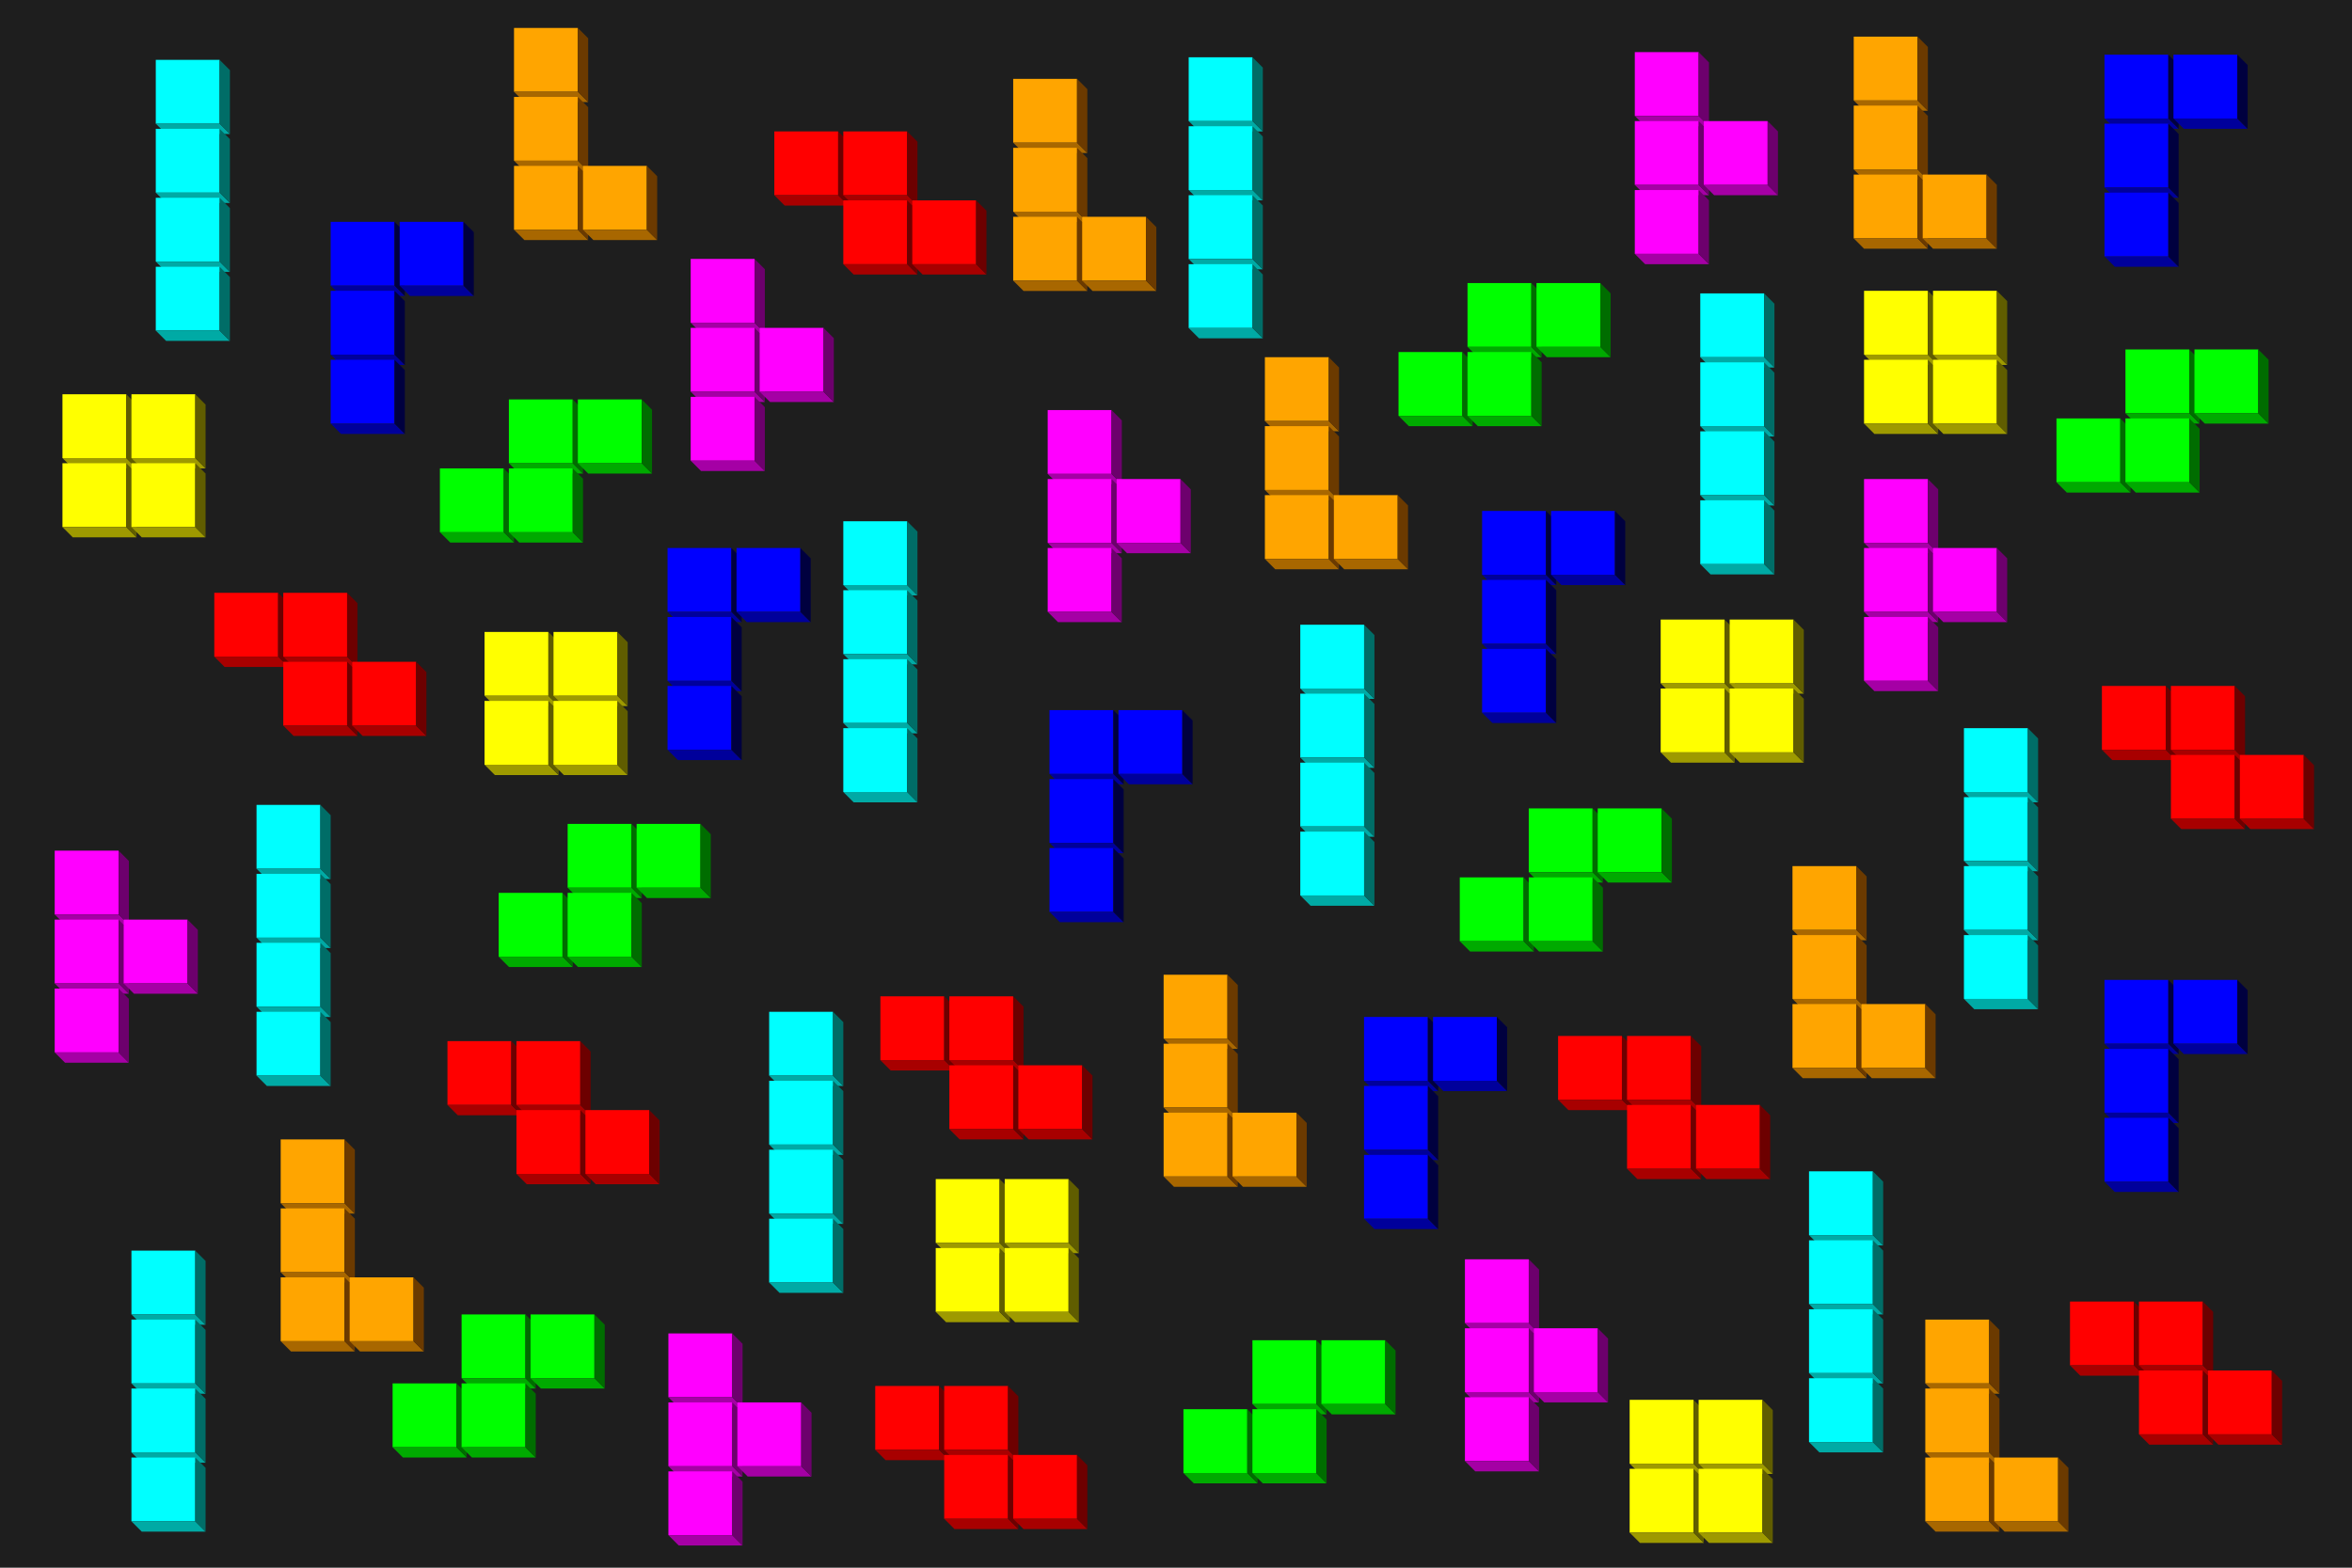 <svg id="Layer_1" data-name="Layer 1" xmlns="http://www.w3.org/2000/svg" viewBox="0 0 2400 1600"><defs><style>.cls-1{fill:#1e1e1e;}.cls-2{fill:lime;}.cls-3{fill:#0a0;}.cls-4{fill:#006d00;}.cls-5{fill:aqua;}.cls-6{fill:#00aaa5;}.cls-7{fill:#006d67;}.cls-8{fill:blue;}.cls-9{fill:#00009b;}.cls-10{fill:#00003f;}.cls-11{fill:#f0f;}.cls-12{fill:#a500a5;}.cls-13{fill:#6d006d;}.cls-14{fill:orange;}.cls-15{fill:#a86700;}.cls-16{fill:#6b3a00;}.cls-17{fill:#ff0;}.cls-18{fill:#9e9a00;}.cls-19{fill:#605d00;}.cls-20{fill:red;}.cls-21{fill:#a80000;}.cls-22{fill:#6d0000;}</style></defs><title>Artboard 1</title><rect class="cls-1" width="2400" height="1600"/><polygon class="cls-2" points="448.88 478.05 448.88 543.18 459.42 543.18 514.01 543.18 514.01 488.58 514.01 478.05 448.88 478.05"/><polygon class="cls-3" points="514.01 543.18 459.42 543.18 448.88 543.18 459.42 553.71 524.54 553.71 514.01 543.18"/><polygon class="cls-4" points="514.01 478.05 514.01 488.58 514.01 543.18 524.54 553.71 524.54 488.58 514.01 478.05"/><polygon class="cls-5" points="158.96 61.09 158.96 126.22 169.5 126.22 224.09 126.22 224.09 71.62 224.09 61.09 158.96 61.09"/><polygon class="cls-6" points="224.09 126.22 169.5 126.22 158.96 126.22 169.5 136.75 234.62 136.75 224.09 126.22"/><polygon class="cls-7" points="224.09 61.09 224.09 71.62 224.09 126.22 234.62 136.75 234.62 71.62 224.09 61.09"/><polygon class="cls-5" points="158.96 131.48 158.96 196.61 169.5 196.61 224.09 196.61 224.09 142.01 224.09 131.48 158.96 131.48"/><polygon class="cls-6" points="224.09 196.61 169.5 196.61 158.96 196.61 169.5 207.14 234.62 207.14 224.09 196.61"/><polygon class="cls-7" points="224.09 131.48 224.09 142.01 224.09 196.61 234.62 207.14 234.62 142.01 224.09 131.48"/><polygon class="cls-5" points="158.96 201.87 158.96 267 169.5 267 224.09 267 224.09 212.41 224.09 201.87 158.96 201.87"/><polygon class="cls-6" points="224.09 267 169.5 267 158.96 267 169.5 277.53 234.62 277.53 224.09 267"/><polygon class="cls-7" points="224.09 201.87 224.09 212.41 224.09 267 234.62 277.53 234.62 212.41 224.09 201.87"/><polygon class="cls-5" points="158.96 272.27 158.96 337.39 169.5 337.39 224.09 337.39 224.09 282.8 224.09 272.27 158.96 272.27"/><polygon class="cls-6" points="224.09 337.39 169.5 337.39 158.96 337.39 169.5 347.93 234.62 347.93 224.09 337.39"/><polygon class="cls-7" points="224.09 272.27 224.09 282.8 224.09 337.39 234.62 347.93 234.62 282.8 224.09 272.27"/><polygon class="cls-8" points="337.43 226.41 337.43 291.54 347.96 291.54 402.55 291.54 402.55 236.94 402.55 226.41 337.43 226.41"/><polygon class="cls-9" points="402.55 291.54 347.96 291.54 337.43 291.54 347.96 302.07 413.08 302.07 402.55 291.54"/><polygon class="cls-10" points="402.55 226.41 402.55 236.94 402.55 291.54 413.08 302.07 413.08 236.94 402.55 226.41"/><polygon class="cls-8" points="337.43 296.8 337.43 361.93 347.96 361.93 402.55 361.93 402.55 307.33 402.55 296.8 337.43 296.8"/><polygon class="cls-9" points="402.55 361.93 347.96 361.93 337.43 361.93 347.96 372.46 413.08 372.46 402.55 361.93"/><polygon class="cls-10" points="402.55 296.8 402.55 307.33 402.55 361.93 413.08 372.46 413.08 307.33 402.55 296.8"/><polygon class="cls-8" points="337.43 367.2 337.43 432.32 347.96 432.32 402.55 432.32 402.55 377.73 402.55 367.2 337.43 367.2"/><polygon class="cls-9" points="402.55 432.32 347.96 432.32 337.43 432.32 347.96 442.85 413.08 442.85 402.55 432.32"/><polygon class="cls-10" points="402.55 367.2 402.55 377.73 402.55 432.32 413.08 442.85 413.08 377.73 402.55 367.2"/><polygon class="cls-8" points="407.82 226.41 407.82 291.54 418.35 291.54 472.94 291.54 472.94 236.94 472.94 226.41 407.82 226.41"/><polygon class="cls-9" points="472.94 291.54 418.35 291.54 407.82 291.54 418.35 302.07 483.48 302.07 472.94 291.54"/><polygon class="cls-10" points="472.94 226.41 472.94 236.94 472.94 291.54 483.48 302.07 483.48 236.94 472.94 226.41"/><polygon class="cls-11" points="704.79 264.24 704.79 329.37 715.32 329.37 769.92 329.37 769.92 274.77 769.92 264.24 704.79 264.24"/><polygon class="cls-12" points="769.92 329.37 715.32 329.37 704.79 329.37 715.32 339.9 780.45 339.9 769.92 329.37"/><polygon class="cls-13" points="769.92 264.24 769.92 274.77 769.92 329.37 780.45 339.9 780.45 274.77 769.92 264.24"/><polygon class="cls-11" points="704.79 334.63 704.79 399.76 715.32 399.76 769.92 399.76 769.92 345.17 769.92 334.63 704.79 334.63"/><polygon class="cls-12" points="769.92 399.76 715.32 399.76 704.79 399.76 715.32 410.29 780.45 410.29 769.92 399.76"/><polygon class="cls-13" points="769.92 334.63 769.92 345.17 769.92 399.76 780.45 410.29 780.45 345.17 769.92 334.63"/><polygon class="cls-11" points="704.79 405.02 704.79 470.15 715.32 470.15 769.92 470.15 769.92 415.56 769.92 405.02 704.79 405.02"/><polygon class="cls-12" points="769.92 470.15 715.32 470.15 704.79 470.15 715.32 480.68 780.45 480.68 769.92 470.15"/><polygon class="cls-13" points="769.92 405.02 769.92 415.56 769.92 470.15 780.45 480.68 780.45 415.56 769.92 405.02"/><polygon class="cls-11" points="775.18 334.63 775.18 399.76 785.72 399.76 840.31 399.76 840.31 345.17 840.31 334.63 775.18 334.63"/><polygon class="cls-12" points="840.31 399.76 785.72 399.76 775.18 399.76 785.72 410.29 850.84 410.29 840.31 399.76"/><polygon class="cls-13" points="840.31 334.63 840.31 345.17 840.31 399.76 850.84 410.29 850.84 345.17 840.31 334.63"/><polygon class="cls-14" points="524.51 28.53 524.51 93.65 535.05 93.65 589.64 93.65 589.64 39.06 589.64 28.53 524.51 28.53"/><polygon class="cls-15" points="589.64 93.65 535.05 93.65 524.51 93.65 535.05 104.18 600.17 104.18 589.64 93.65"/><polygon class="cls-16" points="589.64 28.53 589.64 39.06 589.64 93.65 600.17 104.18 600.17 39.06 589.64 28.53"/><polygon class="cls-14" points="524.51 98.92 524.51 164.04 535.05 164.04 589.64 164.04 589.64 109.45 589.64 98.92 524.51 98.92"/><polygon class="cls-15" points="589.64 164.04 535.05 164.04 524.51 164.04 535.05 174.58 600.17 174.58 589.64 164.04"/><polygon class="cls-16" points="589.64 98.92 589.64 109.45 589.64 164.04 600.17 174.58 600.17 109.45 589.64 98.92"/><polygon class="cls-14" points="524.51 169.31 524.51 234.44 535.05 234.44 589.64 234.44 589.64 179.84 589.64 169.31 524.51 169.31"/><polygon class="cls-15" points="589.64 234.44 535.05 234.44 524.51 234.44 535.05 244.97 600.17 244.97 589.64 234.44"/><polygon class="cls-16" points="589.64 169.31 589.64 179.84 589.64 234.44 600.17 244.97 600.17 179.84 589.64 169.31"/><polygon class="cls-14" points="594.91 169.31 594.91 234.44 605.44 234.44 660.03 234.44 660.03 179.84 660.03 169.31 594.91 169.31"/><polygon class="cls-15" points="660.03 234.44 605.44 234.44 594.91 234.44 605.44 244.97 670.57 244.97 660.03 234.44"/><polygon class="cls-16" points="660.03 169.31 660.03 179.84 660.03 234.44 670.57 244.97 670.57 179.84 660.03 169.31"/><polygon class="cls-17" points="63.73 402.39 63.73 467.52 74.27 467.52 128.86 467.52 128.86 412.92 128.86 402.39 63.73 402.39"/><polygon class="cls-18" points="128.86 467.52 74.27 467.52 63.73 467.52 74.27 478.05 139.39 478.05 128.86 467.52"/><polygon class="cls-19" points="128.86 402.39 128.86 412.92 128.86 467.52 139.39 478.05 139.39 412.92 128.86 402.39"/><polygon class="cls-17" points="63.73 472.78 63.73 537.91 74.27 537.91 128.86 537.91 128.86 483.32 128.86 472.78 63.73 472.78"/><polygon class="cls-18" points="128.86 537.91 74.27 537.91 63.73 537.91 74.27 548.44 139.39 548.44 128.86 537.91"/><polygon class="cls-19" points="128.86 472.78 128.86 483.32 128.86 537.91 139.39 548.44 139.39 483.32 128.86 472.78"/><polygon class="cls-17" points="134.13 402.39 134.13 467.52 144.66 467.52 199.25 467.52 199.25 412.92 199.25 402.39 134.13 402.39"/><polygon class="cls-18" points="199.25 467.52 144.66 467.52 134.13 467.52 144.66 478.05 209.78 478.05 199.25 467.52"/><polygon class="cls-19" points="199.25 402.39 199.25 412.92 199.25 467.52 209.78 478.05 209.78 412.92 199.25 402.39"/><polygon class="cls-17" points="134.13 472.78 134.13 537.91 144.66 537.91 199.25 537.91 199.25 483.32 199.25 472.78 134.13 472.78"/><polygon class="cls-18" points="199.25 537.91 144.66 537.91 134.13 537.91 144.66 548.44 209.78 548.44 199.25 537.91"/><polygon class="cls-19" points="199.25 472.78 199.25 483.32 199.25 537.91 209.78 548.44 209.78 483.32 199.25 472.78"/><polygon class="cls-2" points="519.28 407.66 519.28 472.78 529.81 472.78 584.4 472.78 584.4 418.19 584.4 407.66 519.28 407.66"/><polygon class="cls-3" points="584.4 472.78 529.81 472.78 519.28 472.78 529.81 483.32 594.93 483.32 584.4 472.78"/><polygon class="cls-4" points="584.4 407.66 584.4 418.19 584.4 472.78 594.93 483.32 594.93 418.19 584.4 407.66"/><polygon class="cls-2" points="519.28 478.05 519.28 543.18 529.81 543.18 584.4 543.18 584.4 488.58 584.4 478.05 519.28 478.05"/><polygon class="cls-3" points="584.4 543.18 529.81 543.18 519.28 543.18 529.81 553.71 594.93 553.71 584.4 543.18"/><polygon class="cls-4" points="584.4 478.05 584.4 488.58 584.4 543.18 594.93 553.71 594.93 488.58 584.4 478.05"/><polygon class="cls-2" points="589.67 407.66 589.67 472.78 600.2 472.78 654.79 472.78 654.79 418.19 654.79 407.66 589.67 407.66"/><polygon class="cls-3" points="654.79 472.78 600.2 472.78 589.67 472.78 600.2 483.32 665.33 483.32 654.79 472.78"/><polygon class="cls-4" points="654.79 407.66 654.79 418.19 654.79 472.78 665.33 483.32 665.33 418.19 654.79 407.66"/><polygon class="cls-20" points="790.13 134.12 790.13 199.24 800.66 199.24 855.26 199.24 855.26 144.65 855.26 134.12 790.13 134.12"/><polygon class="cls-21" points="855.26 199.24 800.66 199.24 790.13 199.24 800.66 209.77 865.79 209.77 855.26 199.24"/><polygon class="cls-22" points="855.26 134.12 855.26 144.65 855.26 199.24 865.79 209.77 865.79 144.65 855.26 134.12"/><polygon class="cls-20" points="860.52 134.12 860.52 199.24 871.05 199.24 925.65 199.24 925.65 144.65 925.65 134.12 860.52 134.12"/><polygon class="cls-21" points="925.65 199.24 871.05 199.24 860.52 199.24 871.05 209.77 936.18 209.77 925.65 199.24"/><polygon class="cls-22" points="925.65 134.12 925.65 144.65 925.65 199.24 936.18 209.77 936.18 144.65 925.65 134.12"/><polygon class="cls-20" points="860.52 204.51 860.52 269.63 871.05 269.63 925.65 269.63 925.65 215.04 925.65 204.51 860.52 204.51"/><polygon class="cls-21" points="925.65 269.63 871.05 269.63 860.52 269.63 871.05 280.17 936.18 280.17 925.65 269.63"/><polygon class="cls-22" points="925.65 204.51 925.65 215.04 925.65 269.63 936.18 280.17 936.18 215.04 925.65 204.51"/><polygon class="cls-20" points="930.91 204.51 930.91 269.63 941.45 269.63 996.04 269.63 996.04 215.04 996.04 204.51 930.91 204.51"/><polygon class="cls-21" points="996.04 269.63 941.45 269.63 930.91 269.63 941.45 280.17 1006.57 280.17 996.04 269.63"/><polygon class="cls-22" points="996.04 204.51 996.04 215.04 996.04 269.63 1006.57 280.17 1006.57 215.04 996.04 204.51"/><polygon class="cls-5" points="261.77 821.48 261.77 886.61 272.3 886.61 326.89 886.61 326.89 832.01 326.89 821.48 261.77 821.48"/><polygon class="cls-6" points="326.89 886.61 272.3 886.61 261.77 886.61 272.3 897.14 337.43 897.14 326.89 886.61"/><polygon class="cls-7" points="326.89 821.48 326.89 832.01 326.89 886.61 337.43 897.14 337.43 832.01 326.89 821.48"/><polygon class="cls-5" points="261.77 891.87 261.77 957 272.3 957 326.89 957 326.89 902.4 326.89 891.87 261.77 891.87"/><polygon class="cls-6" points="326.89 957 272.3 957 261.77 957 272.3 967.53 337.43 967.53 326.89 957"/><polygon class="cls-7" points="326.89 891.87 326.89 902.4 326.89 957 337.43 967.53 337.43 902.4 326.89 891.87"/><polygon class="cls-5" points="261.77 962.26 261.77 1027.39 272.3 1027.39 326.89 1027.39 326.89 972.8 326.89 962.26 261.77 962.26"/><polygon class="cls-6" points="326.89 1027.39 272.3 1027.39 261.77 1027.39 272.3 1037.92 337.43 1037.92 326.89 1027.39"/><polygon class="cls-7" points="326.89 962.26 326.89 972.8 326.89 1027.39 337.43 1037.92 337.43 972.8 326.89 962.26"/><polygon class="cls-5" points="261.77 1032.66 261.77 1097.78 272.3 1097.78 326.89 1097.78 326.89 1043.19 326.89 1032.66 261.77 1032.66"/><polygon class="cls-6" points="326.89 1097.78 272.3 1097.78 261.77 1097.78 272.3 1108.32 337.43 1108.32 326.89 1097.78"/><polygon class="cls-7" points="326.89 1032.66 326.89 1043.19 326.89 1097.78 337.43 1108.32 337.43 1043.19 326.89 1032.66"/><polygon class="cls-5" points="2004.03 743.19 2004.03 808.32 2014.56 808.32 2069.16 808.32 2069.16 753.72 2069.16 743.19 2004.03 743.19"/><polygon class="cls-6" points="2069.16 808.32 2014.56 808.32 2004.03 808.32 2014.56 818.85 2079.69 818.85 2069.16 808.32"/><polygon class="cls-7" points="2069.16 743.19 2069.16 753.72 2069.16 808.32 2079.69 818.85 2079.69 753.72 2069.16 743.19"/><polygon class="cls-5" points="2004.03 813.58 2004.03 878.71 2014.56 878.71 2069.16 878.71 2069.16 824.11 2069.16 813.58 2004.03 813.58"/><polygon class="cls-6" points="2069.16 878.71 2014.56 878.71 2004.03 878.71 2014.56 889.24 2079.69 889.24 2069.16 878.71"/><polygon class="cls-7" points="2069.16 813.58 2069.16 824.11 2069.16 878.71 2079.69 889.24 2079.69 824.11 2069.16 813.58"/><polygon class="cls-5" points="2004.03 883.97 2004.03 949.1 2014.56 949.1 2069.16 949.1 2069.16 894.51 2069.16 883.97 2004.03 883.97"/><polygon class="cls-6" points="2069.16 949.1 2014.56 949.1 2004.03 949.1 2014.56 959.63 2079.69 959.63 2069.16 949.1"/><polygon class="cls-7" points="2069.16 883.97 2069.16 894.51 2069.16 949.1 2079.69 959.63 2079.69 894.51 2069.16 883.97"/><polygon class="cls-5" points="2004.03 954.37 2004.03 1019.49 2014.56 1019.49 2069.16 1019.49 2069.16 964.9 2069.16 954.37 2004.03 954.37"/><polygon class="cls-6" points="2069.16 1019.49 2014.56 1019.49 2004.03 1019.49 2014.56 1030.03 2079.69 1030.03 2069.16 1019.49"/><polygon class="cls-7" points="2069.16 954.37 2069.16 964.9 2069.16 1019.49 2079.69 1030.03 2079.69 964.9 2069.16 954.37"/><polygon class="cls-5" points="784.86 1032.66 784.86 1097.78 795.4 1097.78 849.99 1097.78 849.99 1043.19 849.99 1032.66 784.86 1032.66"/><polygon class="cls-6" points="849.99 1097.78 795.4 1097.78 784.86 1097.78 795.4 1108.32 860.52 1108.32 849.99 1097.78"/><polygon class="cls-7" points="849.99 1032.66 849.99 1043.19 849.99 1097.78 860.52 1108.32 860.52 1043.19 849.99 1032.66"/><polygon class="cls-5" points="784.86 1103.05 784.86 1168.18 795.4 1168.18 849.99 1168.18 849.99 1113.58 849.99 1103.05 784.86 1103.05"/><polygon class="cls-6" points="849.99 1168.18 795.4 1168.18 784.86 1168.18 795.4 1178.71 860.52 1178.71 849.99 1168.18"/><polygon class="cls-7" points="849.99 1103.05 849.99 1113.58 849.99 1168.18 860.52 1178.71 860.52 1113.58 849.99 1103.05"/><polygon class="cls-5" points="784.86 1173.44 784.86 1238.57 795.4 1238.57 849.99 1238.57 849.99 1183.97 849.99 1173.44 784.86 1173.44"/><polygon class="cls-6" points="849.99 1238.57 795.4 1238.57 784.86 1238.57 795.4 1249.1 860.52 1249.1 849.99 1238.57"/><polygon class="cls-7" points="849.99 1173.44 849.99 1183.97 849.99 1238.57 860.52 1249.1 860.52 1183.97 849.99 1173.44"/><polygon class="cls-5" points="784.86 1243.84 784.86 1308.96 795.4 1308.96 849.99 1308.96 849.99 1254.37 849.99 1243.84 784.86 1243.84"/><polygon class="cls-6" points="849.99 1308.96 795.4 1308.96 784.86 1308.96 795.4 1319.49 860.52 1319.49 849.99 1308.96"/><polygon class="cls-7" points="849.99 1243.84 849.99 1254.37 849.99 1308.96 860.52 1319.49 860.52 1254.37 849.99 1243.84"/><polygon class="cls-5" points="1734.98 299.44 1734.98 364.56 1745.51 364.56 1800.11 364.56 1800.11 309.97 1800.11 299.44 1734.98 299.44"/><polygon class="cls-6" points="1800.11 364.56 1745.51 364.56 1734.98 364.56 1745.51 375.1 1810.64 375.1 1800.11 364.56"/><polygon class="cls-7" points="1800.11 299.44 1800.11 309.97 1800.11 364.56 1810.64 375.1 1810.64 309.97 1800.11 299.44"/><polygon class="cls-5" points="1734.98 369.83 1734.98 434.95 1745.51 434.95 1800.11 434.95 1800.11 380.36 1800.11 369.83 1734.98 369.83"/><polygon class="cls-6" points="1800.11 434.95 1745.51 434.95 1734.98 434.95 1745.51 445.49 1810.64 445.49 1800.11 434.95"/><polygon class="cls-7" points="1800.11 369.83 1800.11 380.36 1800.11 434.95 1810.64 445.49 1810.64 380.36 1800.11 369.83"/><polygon class="cls-5" points="1734.98 440.22 1734.98 505.35 1745.51 505.35 1800.11 505.35 1800.11 450.75 1800.11 440.22 1734.98 440.22"/><polygon class="cls-6" points="1800.11 505.35 1745.51 505.35 1734.98 505.35 1745.51 515.88 1810.64 515.88 1800.11 505.35"/><polygon class="cls-7" points="1800.11 440.22 1800.11 450.75 1800.11 505.35 1810.64 515.88 1810.64 450.75 1800.11 440.22"/><polygon class="cls-5" points="1734.98 510.61 1734.98 575.74 1745.51 575.74 1800.11 575.74 1800.11 521.15 1800.11 510.61 1734.98 510.61"/><polygon class="cls-6" points="1800.11 575.74 1745.51 575.74 1734.98 575.74 1745.51 586.27 1810.64 586.27 1800.11 575.74"/><polygon class="cls-7" points="1800.11 510.61 1800.11 521.15 1800.11 575.74 1810.64 586.27 1810.64 521.15 1800.11 510.61"/><polygon class="cls-5" points="134.13 1276.4 134.13 1341.53 144.66 1341.53 199.25 1341.53 199.25 1286.93 199.25 1276.4 134.13 1276.4"/><polygon class="cls-6" points="199.25 1341.53 144.66 1341.53 134.13 1341.53 144.66 1352.06 209.78 1352.06 199.25 1341.53"/><polygon class="cls-7" points="199.25 1276.4 199.25 1286.93 199.25 1341.53 209.78 1352.06 209.78 1286.93 199.25 1276.4"/><polygon class="cls-5" points="134.13 1346.79 134.13 1411.92 144.66 1411.92 199.25 1411.92 199.25 1357.32 199.25 1346.79 134.13 1346.79"/><polygon class="cls-6" points="199.25 1411.92 144.66 1411.92 134.13 1411.92 144.66 1422.45 209.78 1422.45 199.25 1411.92"/><polygon class="cls-7" points="199.25 1346.79 199.25 1357.32 199.25 1411.92 209.78 1422.45 209.78 1357.32 199.25 1346.79"/><polygon class="cls-5" points="134.13 1417.18 134.13 1482.31 144.66 1482.31 199.25 1482.31 199.25 1427.71 199.25 1417.18 134.13 1417.18"/><polygon class="cls-6" points="199.25 1482.31 144.66 1482.31 134.13 1482.31 144.66 1492.84 209.78 1492.84 199.25 1482.31"/><polygon class="cls-7" points="199.25 1417.18 199.25 1427.71 199.25 1482.31 209.78 1492.84 209.78 1427.71 199.25 1417.18"/><polygon class="cls-5" points="134.13 1487.58 134.13 1552.7 144.66 1552.7 199.25 1552.7 199.25 1498.11 199.25 1487.58 134.13 1487.58"/><polygon class="cls-6" points="199.25 1552.7 144.66 1552.7 134.13 1552.7 144.66 1563.23 209.78 1563.23 199.25 1552.7"/><polygon class="cls-7" points="199.25 1487.58 199.25 1498.11 199.25 1552.7 209.78 1563.23 209.78 1498.11 199.25 1487.58"/><polygon class="cls-5" points="860.52 532.01 860.52 597.14 871.05 597.14 925.65 597.14 925.65 542.54 925.65 532.01 860.52 532.01"/><polygon class="cls-6" points="925.65 597.14 871.05 597.14 860.52 597.14 871.05 607.67 936.18 607.67 925.65 597.14"/><polygon class="cls-7" points="925.65 532.01 925.65 542.54 925.65 597.14 936.18 607.67 936.18 542.54 925.65 532.01"/><polygon class="cls-5" points="860.52 602.4 860.52 667.53 871.05 667.53 925.65 667.53 925.65 612.94 925.65 602.4 860.52 602.4"/><polygon class="cls-6" points="925.65 667.53 871.05 667.53 860.52 667.53 871.05 678.06 936.18 678.06 925.65 667.53"/><polygon class="cls-7" points="925.65 602.4 925.65 612.94 925.65 667.53 936.18 678.06 936.18 612.94 925.65 602.4"/><polygon class="cls-5" points="860.52 672.8 860.52 737.92 871.05 737.92 925.65 737.92 925.65 683.33 925.65 672.8 860.52 672.8"/><polygon class="cls-6" points="925.65 737.92 871.05 737.92 860.52 737.92 871.05 748.46 936.18 748.46 925.65 737.92"/><polygon class="cls-7" points="925.65 672.8 925.65 683.33 925.65 737.92 936.18 748.46 936.18 683.33 925.65 672.8"/><polygon class="cls-5" points="860.52 743.19 860.52 808.32 871.05 808.32 925.65 808.32 925.65 753.72 925.65 743.19 860.52 743.19"/><polygon class="cls-6" points="925.65 808.32 871.05 808.32 860.52 808.32 871.05 818.85 936.18 818.85 925.65 808.32"/><polygon class="cls-7" points="925.65 743.19 925.65 753.72 925.65 808.32 936.18 818.85 936.18 753.72 925.65 743.19"/><polygon class="cls-5" points="1326.83 637.6 1326.83 702.73 1337.37 702.73 1391.96 702.73 1391.96 648.13 1391.96 637.6 1326.83 637.6"/><polygon class="cls-6" points="1391.96 702.73 1337.37 702.73 1326.83 702.73 1337.37 713.26 1402.49 713.26 1391.96 702.73"/><polygon class="cls-7" points="1391.96 637.6 1391.96 648.13 1391.96 702.73 1402.49 713.26 1402.49 648.13 1391.96 637.6"/><polygon class="cls-5" points="1326.83 707.99 1326.83 773.12 1337.37 773.12 1391.96 773.12 1391.96 718.52 1391.96 707.99 1326.83 707.99"/><polygon class="cls-6" points="1391.96 773.12 1337.37 773.12 1326.83 773.12 1337.37 783.65 1402.49 783.65 1391.96 773.12"/><polygon class="cls-7" points="1391.96 707.99 1391.96 718.52 1391.96 773.12 1402.49 783.65 1402.49 718.52 1391.96 707.99"/><polygon class="cls-5" points="1326.83 778.38 1326.83 843.51 1337.37 843.51 1391.96 843.51 1391.96 788.92 1391.96 778.38 1326.83 778.38"/><polygon class="cls-6" points="1391.96 843.51 1337.37 843.51 1326.83 843.51 1337.37 854.04 1402.49 854.04 1391.96 843.51"/><polygon class="cls-7" points="1391.96 778.38 1391.96 788.92 1391.96 843.51 1402.49 854.04 1402.49 788.92 1391.96 778.38"/><polygon class="cls-5" points="1326.83 848.78 1326.83 913.9 1337.37 913.9 1391.96 913.9 1391.96 859.31 1391.96 848.78 1326.83 848.78"/><polygon class="cls-6" points="1391.96 913.9 1337.37 913.9 1326.83 913.9 1337.37 924.44 1402.49 924.44 1391.96 913.9"/><polygon class="cls-7" points="1391.96 848.78 1391.96 859.31 1391.96 913.9 1402.49 924.44 1402.49 859.31 1391.96 848.78"/><polygon class="cls-5" points="1845.94 1195.47 1845.94 1260.6 1856.48 1260.6 1911.07 1260.6 1911.07 1206.01 1911.07 1195.47 1845.94 1195.47"/><polygon class="cls-6" points="1911.07 1260.6 1856.48 1260.6 1845.94 1260.6 1856.48 1271.13 1921.6 1271.13 1911.07 1260.6"/><polygon class="cls-7" points="1911.07 1195.47 1911.07 1206.01 1911.07 1260.6 1921.6 1271.13 1921.6 1206.01 1911.07 1195.47"/><polygon class="cls-5" points="1845.94 1265.87 1845.94 1330.99 1856.48 1330.99 1911.07 1330.99 1911.07 1276.4 1911.07 1265.87 1845.94 1265.87"/><polygon class="cls-6" points="1911.07 1330.99 1856.48 1330.99 1845.94 1330.99 1856.48 1341.53 1921.6 1341.53 1911.07 1330.99"/><polygon class="cls-7" points="1911.07 1265.87 1911.07 1276.4 1911.07 1330.99 1921.6 1341.53 1921.6 1276.4 1911.07 1265.87"/><polygon class="cls-5" points="1845.94 1336.26 1845.94 1401.38 1856.48 1401.38 1911.07 1401.38 1911.07 1346.79 1911.07 1336.26 1845.94 1336.26"/><polygon class="cls-6" points="1911.07 1401.38 1856.48 1401.38 1845.94 1401.38 1856.48 1411.92 1921.6 1411.92 1911.07 1401.38"/><polygon class="cls-7" points="1911.07 1336.26 1911.07 1346.79 1911.07 1401.38 1921.6 1411.92 1921.6 1346.79 1911.07 1336.26"/><polygon class="cls-5" points="1845.94 1406.65 1845.94 1471.78 1856.48 1471.78 1911.07 1471.78 1911.07 1417.18 1911.07 1406.65 1845.94 1406.65"/><polygon class="cls-6" points="1911.07 1471.78 1856.48 1471.78 1845.94 1471.78 1856.48 1482.31 1921.6 1482.31 1911.07 1471.78"/><polygon class="cls-7" points="1911.07 1406.65 1911.07 1417.18 1911.07 1471.78 1921.6 1482.31 1921.6 1417.18 1911.07 1406.65"/><polygon class="cls-5" points="1212.94 58.46 1212.94 123.58 1223.47 123.58 1278.07 123.58 1278.07 68.99 1278.07 58.46 1212.94 58.46"/><polygon class="cls-6" points="1278.07 123.58 1223.47 123.58 1212.94 123.58 1223.47 134.12 1288.6 134.12 1278.07 123.58"/><polygon class="cls-7" points="1278.07 58.46 1278.07 68.99 1278.07 123.58 1288.6 134.12 1288.6 68.99 1278.07 58.46"/><polygon class="cls-5" points="1212.94 128.85 1212.94 193.97 1223.47 193.97 1278.07 193.97 1278.07 139.38 1278.07 128.85 1212.94 128.85"/><polygon class="cls-6" points="1278.07 193.97 1223.47 193.97 1212.94 193.97 1223.47 204.51 1288.6 204.51 1278.07 193.97"/><polygon class="cls-7" points="1278.07 128.85 1278.07 139.38 1278.07 193.97 1288.6 204.51 1288.6 139.38 1278.07 128.85"/><polygon class="cls-5" points="1212.94 199.24 1212.94 264.37 1223.47 264.37 1278.07 264.37 1278.07 209.77 1278.07 199.24 1212.94 199.24"/><polygon class="cls-6" points="1278.07 264.37 1223.47 264.37 1212.94 264.37 1223.47 274.9 1288.6 274.9 1278.07 264.37"/><polygon class="cls-7" points="1278.07 199.24 1278.07 209.77 1278.07 264.37 1288.6 274.9 1288.6 209.77 1278.07 199.24"/><polygon class="cls-5" points="1212.94 269.63 1212.94 334.76 1223.47 334.76 1278.07 334.76 1278.07 280.17 1278.07 269.63 1212.94 269.63"/><polygon class="cls-6" points="1278.07 334.76 1223.47 334.76 1212.94 334.76 1223.47 345.29 1288.6 345.29 1278.07 334.76"/><polygon class="cls-7" points="1278.07 269.63 1278.07 280.17 1278.07 334.76 1288.6 345.29 1288.6 280.17 1278.07 269.63"/><polygon class="cls-2" points="1207.61 1438.25 1207.61 1503.37 1218.14 1503.37 1272.73 1503.37 1272.73 1448.78 1272.73 1438.25 1207.61 1438.25"/><polygon class="cls-3" points="1272.73 1503.37 1218.14 1503.37 1207.61 1503.37 1218.14 1513.91 1283.27 1513.91 1272.73 1503.37"/><polygon class="cls-4" points="1272.73 1438.25 1272.73 1448.78 1272.73 1503.37 1283.27 1513.91 1283.27 1448.78 1272.73 1438.25"/><polygon class="cls-2" points="1278 1367.86 1278 1432.98 1288.53 1432.98 1343.13 1432.98 1343.13 1378.39 1343.13 1367.86 1278 1367.86"/><polygon class="cls-3" points="1343.13 1432.98 1288.53 1432.98 1278 1432.98 1288.53 1443.51 1353.66 1443.51 1343.13 1432.98"/><polygon class="cls-4" points="1343.13 1367.86 1343.13 1378.39 1343.13 1432.98 1353.66 1443.51 1353.66 1378.39 1343.13 1367.86"/><polygon class="cls-2" points="1278 1438.25 1278 1503.37 1288.53 1503.37 1343.13 1503.37 1343.13 1448.78 1343.13 1438.25 1278 1438.25"/><polygon class="cls-3" points="1343.13 1503.37 1288.53 1503.37 1278 1503.37 1288.53 1513.91 1353.66 1513.91 1343.13 1503.37"/><polygon class="cls-4" points="1343.13 1438.25 1343.13 1448.78 1343.13 1503.37 1353.66 1513.91 1353.66 1448.78 1343.13 1438.25"/><polygon class="cls-2" points="1348.39 1367.86 1348.39 1432.98 1358.92 1432.98 1413.52 1432.98 1413.52 1378.39 1413.52 1367.86 1348.39 1367.86"/><polygon class="cls-3" points="1413.52 1432.98 1358.92 1432.98 1348.39 1432.98 1358.92 1443.51 1424.05 1443.51 1413.52 1432.98"/><polygon class="cls-4" points="1413.52 1367.86 1413.52 1378.39 1413.52 1432.98 1424.05 1443.51 1424.05 1378.39 1413.52 1367.86"/><polygon class="cls-2" points="508.85 911.27 508.85 976.4 519.38 976.4 573.98 976.4 573.98 921.8 573.98 911.27 508.85 911.27"/><polygon class="cls-3" points="573.98 976.4 519.38 976.4 508.85 976.4 519.38 986.93 584.51 986.93 573.98 976.4"/><polygon class="cls-4" points="573.98 911.27 573.98 921.8 573.98 976.4 584.51 986.93 584.51 921.8 573.98 911.27"/><polygon class="cls-2" points="579.24 840.88 579.24 906 589.77 906 644.37 906 644.37 851.41 644.37 840.88 579.24 840.88"/><polygon class="cls-3" points="644.37 906 589.77 906 579.24 906 589.77 916.54 654.9 916.54 644.37 906"/><polygon class="cls-4" points="644.37 840.88 644.37 851.41 644.37 906 654.9 916.54 654.9 851.41 644.37 840.88"/><polygon class="cls-2" points="579.24 911.27 579.24 976.4 589.77 976.4 644.37 976.4 644.37 921.8 644.37 911.27 579.24 911.27"/><polygon class="cls-3" points="644.37 976.4 589.77 976.4 579.24 976.4 589.77 986.93 654.9 986.93 644.37 976.4"/><polygon class="cls-4" points="644.37 911.27 644.37 921.8 644.37 976.4 654.9 986.93 654.9 921.8 644.37 911.27"/><polygon class="cls-2" points="649.63 840.88 649.63 906 660.17 906 714.76 906 714.76 851.41 714.76 840.88 649.63 840.88"/><polygon class="cls-3" points="714.76 906 660.17 906 649.63 906 660.17 916.54 725.29 916.54 714.76 906"/><polygon class="cls-4" points="714.76 840.88 714.76 851.41 714.76 906 725.29 916.54 725.29 851.41 714.76 840.88"/><polygon class="cls-2" points="400.63 1411.92 400.63 1477.04 411.16 1477.04 465.75 1477.04 465.75 1422.45 465.75 1411.92 400.63 1411.92"/><polygon class="cls-3" points="465.75 1477.04 411.16 1477.04 400.63 1477.04 411.16 1487.58 476.29 1487.58 465.75 1477.04"/><polygon class="cls-4" points="465.75 1411.92 465.75 1422.45 465.75 1477.04 476.29 1487.58 476.29 1422.45 465.75 1411.92"/><polygon class="cls-2" points="471.02 1341.53 471.02 1406.65 481.55 1406.65 536.15 1406.65 536.15 1352.06 536.15 1341.53 471.02 1341.53"/><polygon class="cls-3" points="536.15 1406.65 481.55 1406.65 471.02 1406.65 481.55 1417.18 546.68 1417.18 536.15 1406.65"/><polygon class="cls-4" points="536.15 1341.53 536.15 1352.06 536.15 1406.65 546.68 1417.18 546.68 1352.06 536.15 1341.53"/><polygon class="cls-2" points="471.02 1411.92 471.02 1477.04 481.55 1477.04 536.15 1477.04 536.15 1422.45 536.15 1411.92 471.02 1411.92"/><polygon class="cls-3" points="536.15 1477.04 481.55 1477.04 471.02 1477.04 481.55 1487.58 546.68 1487.58 536.15 1477.04"/><polygon class="cls-4" points="536.15 1411.92 536.15 1422.45 536.15 1477.04 546.68 1487.58 546.68 1422.45 536.15 1411.92"/><polygon class="cls-2" points="541.41 1341.53 541.41 1406.65 551.95 1406.65 606.54 1406.65 606.54 1352.06 606.54 1341.53 541.41 1341.53"/><polygon class="cls-3" points="606.54 1406.65 551.95 1406.65 541.41 1406.65 551.95 1417.18 617.07 1417.18 606.54 1406.65"/><polygon class="cls-4" points="606.54 1341.53 606.54 1352.06 606.54 1406.65 617.07 1417.18 617.07 1352.06 606.54 1341.53"/><polygon class="cls-2" points="2098.44 427.06 2098.44 492.18 2108.98 492.18 2163.57 492.18 2163.57 437.59 2163.57 427.06 2098.44 427.06"/><polygon class="cls-3" points="2163.57 492.18 2108.98 492.18 2098.44 492.18 2108.98 502.71 2174.1 502.71 2163.57 492.18"/><polygon class="cls-4" points="2163.57 427.06 2163.57 437.59 2163.57 492.18 2174.1 502.71 2174.1 437.59 2163.57 427.06"/><polygon class="cls-2" points="2168.84 356.66 2168.84 421.79 2179.37 421.79 2233.96 421.79 2233.96 367.2 2233.96 356.66 2168.84 356.66"/><polygon class="cls-3" points="2233.96 421.79 2179.37 421.79 2168.84 421.79 2179.37 432.32 2244.49 432.32 2233.96 421.79"/><polygon class="cls-4" points="2233.96 356.66 2233.96 367.2 2233.96 421.79 2244.49 432.32 2244.49 367.2 2233.96 356.66"/><polygon class="cls-2" points="2168.84 427.06 2168.84 492.18 2179.37 492.18 2233.96 492.18 2233.96 437.59 2233.96 427.06 2168.84 427.06"/><polygon class="cls-3" points="2233.96 492.18 2179.37 492.18 2168.84 492.18 2179.37 502.71 2244.49 502.71 2233.96 492.18"/><polygon class="cls-4" points="2233.96 427.06 2233.96 437.59 2233.96 492.18 2244.49 502.71 2244.49 437.59 2233.96 427.06"/><polygon class="cls-2" points="2239.23 356.66 2239.23 421.79 2249.76 421.79 2304.36 421.79 2304.36 367.2 2304.36 356.66 2239.23 356.66"/><polygon class="cls-3" points="2304.36 421.79 2249.76 421.79 2239.23 421.79 2249.76 432.32 2314.89 432.32 2304.36 421.79"/><polygon class="cls-4" points="2304.36 356.66 2304.36 367.2 2304.36 421.79 2314.89 432.32 2314.89 367.2 2304.36 356.66"/><polygon class="cls-2" points="1427.07 359.3 1427.07 424.42 1437.61 424.42 1492.2 424.42 1492.2 369.83 1492.2 359.3 1427.07 359.3"/><polygon class="cls-3" points="1492.2 424.42 1437.61 424.42 1427.07 424.42 1437.61 434.95 1502.73 434.95 1492.2 424.42"/><polygon class="cls-4" points="1492.2 359.3 1492.2 369.83 1492.2 424.42 1502.73 434.95 1502.73 369.83 1492.2 359.3"/><polygon class="cls-2" points="1497.46 288.9 1497.46 354.03 1508 354.03 1562.59 354.03 1562.59 299.44 1562.59 288.9 1497.46 288.9"/><polygon class="cls-3" points="1562.59 354.03 1508 354.03 1497.46 354.03 1508 364.56 1573.12 364.56 1562.59 354.03"/><polygon class="cls-4" points="1562.59 288.9 1562.59 299.44 1562.59 354.03 1573.12 364.56 1573.12 299.44 1562.59 288.9"/><polygon class="cls-2" points="1497.46 359.3 1497.46 424.42 1508 424.42 1562.59 424.42 1562.59 369.83 1562.59 359.3 1497.46 359.3"/><polygon class="cls-3" points="1562.59 424.42 1508 424.42 1497.46 424.42 1508 434.95 1573.12 434.95 1562.59 424.42"/><polygon class="cls-4" points="1562.59 359.3 1562.59 369.83 1562.59 424.42 1573.12 434.95 1573.12 369.83 1562.59 359.3"/><polygon class="cls-2" points="1567.86 288.9 1567.86 354.03 1578.39 354.03 1632.98 354.03 1632.98 299.44 1632.98 288.9 1567.86 288.9"/><polygon class="cls-3" points="1632.98 354.03 1578.39 354.03 1567.86 354.03 1578.39 364.56 1643.52 364.56 1632.98 354.03"/><polygon class="cls-4" points="1632.98 288.9 1632.98 299.44 1632.98 354.03 1643.52 364.56 1643.52 299.44 1632.98 288.9"/><polygon class="cls-2" points="1489.57 895.47 1489.57 960.6 1500.1 960.6 1554.69 960.6 1554.69 906 1554.69 895.47 1489.57 895.47"/><polygon class="cls-3" points="1554.69 960.6 1500.1 960.6 1489.57 960.6 1500.1 971.13 1565.22 971.13 1554.69 960.6"/><polygon class="cls-4" points="1554.69 895.47 1554.69 906 1554.69 960.6 1565.22 971.13 1565.22 906 1554.69 895.47"/><polygon class="cls-2" points="1559.96 825.08 1559.96 890.21 1570.49 890.21 1625.09 890.21 1625.09 835.61 1625.09 825.08 1559.96 825.08"/><polygon class="cls-3" points="1625.09 890.21 1570.49 890.21 1559.96 890.21 1570.49 900.74 1635.62 900.74 1625.09 890.21"/><polygon class="cls-4" points="1625.09 825.08 1625.09 835.61 1625.09 890.21 1635.62 900.74 1635.62 835.61 1625.09 825.08"/><polygon class="cls-2" points="1559.96 895.47 1559.96 960.6 1570.49 960.6 1625.09 960.6 1625.09 906 1625.09 895.47 1559.96 895.47"/><polygon class="cls-3" points="1625.09 960.6 1570.49 960.6 1559.96 960.6 1570.49 971.13 1635.62 971.13 1625.09 960.6"/><polygon class="cls-4" points="1625.09 895.47 1625.09 906 1625.09 960.6 1635.62 971.13 1635.62 906 1625.09 895.47"/><polygon class="cls-2" points="1630.35 825.08 1630.35 890.21 1640.88 890.21 1695.48 890.21 1695.48 835.61 1695.48 825.08 1630.35 825.08"/><polygon class="cls-3" points="1695.48 890.21 1640.88 890.21 1630.35 890.21 1640.88 900.74 1706.01 900.74 1695.48 890.21"/><polygon class="cls-4" points="1695.48 825.08 1695.48 835.61 1695.48 890.21 1706.01 900.74 1706.01 835.61 1695.48 825.08"/><polygon class="cls-20" points="218.67 605.04 218.67 670.16 229.2 670.16 283.8 670.16 283.8 615.57 283.8 605.04 218.67 605.04"/><polygon class="cls-21" points="283.8 670.16 229.2 670.16 218.67 670.16 229.2 680.7 294.33 680.7 283.8 670.16"/><polygon class="cls-22" points="283.8 605.04 283.8 615.57 283.8 670.16 294.33 680.7 294.33 615.57 283.8 605.04"/><polygon class="cls-20" points="289.06 605.04 289.06 670.16 299.6 670.16 354.19 670.16 354.19 615.57 354.19 605.04 289.06 605.04"/><polygon class="cls-21" points="354.19 670.16 299.6 670.16 289.06 670.16 299.6 680.7 364.72 680.7 354.19 670.16"/><polygon class="cls-22" points="354.19 605.04 354.19 615.57 354.19 670.16 364.72 680.7 364.72 615.57 354.19 605.04"/><polygon class="cls-20" points="289.06 675.43 289.06 740.56 299.6 740.56 354.19 740.56 354.19 685.96 354.19 675.43 289.06 675.43"/><polygon class="cls-21" points="354.19 740.56 299.6 740.56 289.06 740.56 299.6 751.09 364.72 751.09 354.19 740.56"/><polygon class="cls-22" points="354.19 675.43 354.19 685.96 354.19 740.56 364.72 751.09 364.72 685.96 354.19 675.43"/><polygon class="cls-20" points="359.46 675.43 359.46 740.56 369.99 740.56 424.58 740.56 424.58 685.96 424.58 675.43 359.46 675.43"/><polygon class="cls-21" points="424.58 740.56 369.99 740.56 359.46 740.56 369.99 751.09 435.12 751.09 424.58 740.56"/><polygon class="cls-22" points="424.58 675.43 424.58 685.96 424.58 740.56 435.12 751.09 435.12 685.96 424.58 675.43"/><polygon class="cls-20" points="456.6 1062.59 456.6 1127.71 467.13 1127.71 521.73 1127.71 521.73 1073.12 521.73 1062.59 456.6 1062.59"/><polygon class="cls-21" points="521.73 1127.71 467.13 1127.71 456.6 1127.71 467.13 1138.25 532.26 1138.25 521.73 1127.71"/><polygon class="cls-22" points="521.73 1062.59 521.73 1073.12 521.73 1127.71 532.26 1138.25 532.26 1073.12 521.73 1062.59"/><polygon class="cls-20" points="526.99 1062.59 526.99 1127.71 537.52 1127.71 592.12 1127.71 592.12 1073.12 592.12 1062.59 526.99 1062.59"/><polygon class="cls-21" points="592.12 1127.71 537.52 1127.71 526.99 1127.71 537.52 1138.25 602.65 1138.25 592.12 1127.71"/><polygon class="cls-22" points="592.12 1062.59 592.12 1073.12 592.12 1127.71 602.65 1138.25 602.65 1073.12 592.12 1062.59"/><polygon class="cls-20" points="526.99 1132.98 526.99 1198.11 537.52 1198.11 592.12 1198.11 592.12 1143.51 592.12 1132.98 526.99 1132.98"/><polygon class="cls-21" points="592.12 1198.11 537.52 1198.11 526.99 1198.11 537.52 1208.64 602.65 1208.64 592.12 1198.11"/><polygon class="cls-22" points="592.12 1132.98 592.12 1143.51 592.12 1198.11 602.65 1208.64 602.65 1143.51 592.12 1132.98"/><polygon class="cls-20" points="597.38 1132.98 597.38 1198.11 607.92 1198.11 662.51 1198.11 662.51 1143.51 662.51 1132.98 597.38 1132.98"/><polygon class="cls-21" points="662.51 1198.11 607.92 1198.11 597.38 1198.11 607.92 1208.64 673.04 1208.64 662.51 1198.11"/><polygon class="cls-22" points="662.51 1132.98 662.51 1143.51 662.51 1198.11 673.04 1208.64 673.04 1143.51 662.51 1132.98"/><polygon class="cls-20" points="898.35 1016.86 898.35 1081.99 908.88 1081.99 963.48 1081.99 963.48 1027.39 963.48 1016.86 898.35 1016.86"/><polygon class="cls-21" points="963.48 1081.99 908.88 1081.99 898.35 1081.99 908.88 1092.52 974.01 1092.52 963.48 1081.99"/><polygon class="cls-22" points="963.48 1016.86 963.48 1027.39 963.48 1081.99 974.01 1092.52 974.01 1027.39 963.48 1016.86"/><polygon class="cls-20" points="968.74 1016.86 968.74 1081.99 979.28 1081.99 1033.87 1081.99 1033.87 1027.39 1033.87 1016.86 968.74 1016.86"/><polygon class="cls-21" points="1033.87 1081.99 979.28 1081.99 968.74 1081.99 979.28 1092.52 1044.4 1092.52 1033.87 1081.99"/><polygon class="cls-22" points="1033.87 1016.86 1033.87 1027.39 1033.87 1081.99 1044.4 1092.52 1044.4 1027.39 1033.87 1016.86"/><polygon class="cls-20" points="968.74 1087.25 968.74 1152.38 979.28 1152.38 1033.87 1152.38 1033.87 1097.78 1033.87 1087.25 968.74 1087.25"/><polygon class="cls-21" points="1033.87 1152.38 979.28 1152.38 968.74 1152.38 979.28 1162.91 1044.4 1162.91 1033.87 1152.38"/><polygon class="cls-22" points="1033.87 1087.25 1033.87 1097.78 1033.87 1152.38 1044.4 1162.91 1044.4 1097.78 1033.87 1087.25"/><polygon class="cls-20" points="1039.14 1087.25 1039.14 1152.38 1049.67 1152.38 1104.26 1152.38 1104.26 1097.78 1104.26 1087.25 1039.14 1087.25"/><polygon class="cls-21" points="1104.26 1152.38 1049.67 1152.38 1039.14 1152.38 1049.67 1162.91 1114.8 1162.91 1104.26 1152.38"/><polygon class="cls-22" points="1104.26 1087.25 1104.26 1097.78 1104.26 1152.38 1114.8 1162.91 1114.8 1097.78 1104.26 1087.25"/><polygon class="cls-20" points="893.09 1414.55 893.09 1479.68 903.62 1479.68 958.21 1479.68 958.21 1425.08 958.21 1414.55 893.09 1414.55"/><polygon class="cls-21" points="958.21 1479.68 903.62 1479.68 893.09 1479.68 903.62 1490.21 968.74 1490.21 958.21 1479.68"/><polygon class="cls-22" points="958.21 1414.55 958.21 1425.08 958.21 1479.68 968.74 1490.21 968.74 1425.08 958.21 1414.55"/><polygon class="cls-20" points="963.48 1414.55 963.48 1479.68 974.01 1479.68 1028.6 1479.68 1028.6 1425.08 1028.6 1414.55 963.48 1414.55"/><polygon class="cls-21" points="1028.6 1479.68 974.01 1479.68 963.48 1479.68 974.01 1490.21 1039.14 1490.21 1028.6 1479.68"/><polygon class="cls-22" points="1028.6 1414.55 1028.6 1425.08 1028.6 1479.68 1039.14 1490.21 1039.14 1425.08 1028.6 1414.55"/><polygon class="cls-20" points="963.48 1484.94 963.48 1550.07 974.01 1550.07 1028.6 1550.07 1028.6 1495.47 1028.6 1484.94 963.48 1484.94"/><polygon class="cls-21" points="1028.6 1550.07 974.01 1550.07 963.48 1550.07 974.01 1560.6 1039.14 1560.6 1028.6 1550.07"/><polygon class="cls-22" points="1028.6 1484.94 1028.6 1495.47 1028.6 1550.07 1039.14 1560.6 1039.14 1495.47 1028.6 1484.94"/><polygon class="cls-20" points="1033.87 1484.94 1033.87 1550.07 1044.4 1550.07 1099 1550.07 1099 1495.47 1099 1484.94 1033.87 1484.94"/><polygon class="cls-21" points="1099 1550.07 1044.4 1550.07 1033.87 1550.07 1044.4 1560.6 1109.53 1560.6 1099 1550.07"/><polygon class="cls-22" points="1099 1484.94 1099 1495.47 1099 1550.07 1109.53 1560.6 1109.53 1495.47 1099 1484.94"/><polygon class="cls-20" points="1589.89 1057.32 1589.89 1122.45 1600.42 1122.45 1655.02 1122.45 1655.02 1067.85 1655.02 1057.32 1589.89 1057.32"/><polygon class="cls-21" points="1655.02 1122.45 1600.42 1122.45 1589.89 1122.45 1600.42 1132.98 1665.55 1132.98 1655.02 1122.45"/><polygon class="cls-22" points="1655.02 1057.32 1655.02 1067.85 1655.02 1122.45 1665.55 1132.98 1665.55 1067.85 1655.02 1057.32"/><polygon class="cls-20" points="1660.28 1057.32 1660.28 1122.45 1670.81 1122.45 1725.41 1122.45 1725.41 1067.85 1725.41 1057.32 1660.28 1057.32"/><polygon class="cls-21" points="1725.41 1122.45 1670.81 1122.45 1660.28 1122.45 1670.81 1132.98 1735.94 1132.98 1725.41 1122.45"/><polygon class="cls-22" points="1725.41 1057.32 1725.41 1067.85 1725.41 1122.45 1735.94 1132.98 1735.94 1067.85 1725.41 1057.32"/><polygon class="cls-20" points="1660.28 1127.71 1660.28 1192.84 1670.81 1192.84 1725.41 1192.84 1725.41 1138.25 1725.41 1127.71 1660.28 1127.71"/><polygon class="cls-21" points="1725.41 1192.84 1670.81 1192.84 1660.28 1192.84 1670.81 1203.37 1735.94 1203.37 1725.41 1192.84"/><polygon class="cls-22" points="1725.41 1127.71 1725.41 1138.25 1725.41 1192.84 1735.94 1203.37 1735.94 1138.25 1725.41 1127.71"/><polygon class="cls-20" points="1730.67 1127.71 1730.67 1192.84 1741.21 1192.84 1795.8 1192.84 1795.8 1138.25 1795.8 1127.71 1730.67 1127.71"/><polygon class="cls-21" points="1795.8 1192.84 1741.21 1192.84 1730.67 1192.84 1741.21 1203.37 1806.33 1203.37 1795.8 1192.84"/><polygon class="cls-22" points="1795.8 1127.71 1795.8 1138.25 1795.8 1192.84 1806.33 1203.37 1806.33 1138.25 1795.8 1127.71"/><polygon class="cls-20" points="2144.82 700.09 2144.82 765.22 2155.35 765.22 2209.94 765.22 2209.94 710.63 2209.94 700.09 2144.82 700.09"/><polygon class="cls-21" points="2209.94 765.22 2155.35 765.22 2144.82 765.22 2155.35 775.75 2220.47 775.75 2209.94 765.22"/><polygon class="cls-22" points="2209.94 700.09 2209.94 710.63 2209.94 765.22 2220.47 775.75 2220.47 710.63 2209.94 700.09"/><polygon class="cls-20" points="2215.21 700.09 2215.21 765.22 2225.74 765.22 2280.33 765.22 2280.33 710.63 2280.33 700.09 2215.21 700.09"/><polygon class="cls-21" points="2280.33 765.22 2225.74 765.22 2215.21 765.22 2225.74 775.75 2290.87 775.75 2280.33 765.22"/><polygon class="cls-22" points="2280.33 700.09 2280.33 710.63 2280.33 765.22 2290.87 775.75 2290.87 710.63 2280.33 700.09"/><polygon class="cls-20" points="2215.21 770.49 2215.21 835.61 2225.74 835.61 2280.33 835.61 2280.33 781.02 2280.33 770.49 2215.21 770.49"/><polygon class="cls-21" points="2280.33 835.61 2225.74 835.61 2215.21 835.61 2225.74 846.14 2290.87 846.14 2280.33 835.61"/><polygon class="cls-22" points="2280.33 770.49 2280.33 781.02 2280.33 835.61 2290.87 846.14 2290.87 781.02 2280.33 770.49"/><polygon class="cls-20" points="2285.6 770.49 2285.6 835.61 2296.13 835.61 2350.73 835.61 2350.73 781.02 2350.73 770.49 2285.6 770.49"/><polygon class="cls-21" points="2350.73 835.61 2296.13 835.61 2285.6 835.61 2296.13 846.14 2361.26 846.14 2350.73 835.61"/><polygon class="cls-22" points="2350.73 770.49 2350.73 781.02 2350.73 835.61 2361.26 846.14 2361.26 781.02 2350.73 770.49"/><polygon class="cls-20" points="2112.25 1328.36 2112.25 1393.49 2122.78 1393.49 2177.38 1393.49 2177.38 1338.89 2177.38 1328.36 2112.25 1328.36"/><polygon class="cls-21" points="2177.38 1393.49 2122.78 1393.49 2112.25 1393.49 2122.78 1404.02 2187.91 1404.02 2177.38 1393.49"/><polygon class="cls-22" points="2177.38 1328.36 2177.38 1338.89 2177.38 1393.49 2187.91 1404.02 2187.91 1338.89 2177.38 1328.36"/><polygon class="cls-20" points="2182.64 1328.36 2182.64 1393.49 2193.18 1393.49 2247.77 1393.49 2247.77 1338.89 2247.77 1328.36 2182.64 1328.36"/><polygon class="cls-21" points="2247.77 1393.49 2193.18 1393.49 2182.64 1393.49 2193.18 1404.02 2258.3 1404.02 2247.77 1393.49"/><polygon class="cls-22" points="2247.77 1328.36 2247.77 1338.89 2247.77 1393.49 2258.3 1404.02 2258.3 1338.89 2247.77 1328.36"/><polygon class="cls-20" points="2182.64 1398.75 2182.64 1463.88 2193.18 1463.88 2247.77 1463.88 2247.77 1409.28 2247.77 1398.75 2182.64 1398.75"/><polygon class="cls-21" points="2247.77 1463.88 2193.18 1463.88 2182.64 1463.88 2193.18 1474.41 2258.3 1474.41 2247.77 1463.88"/><polygon class="cls-22" points="2247.77 1398.75 2247.77 1409.28 2247.77 1463.88 2258.3 1474.41 2258.3 1409.28 2247.77 1398.75"/><polygon class="cls-20" points="2253.04 1398.75 2253.04 1463.88 2263.57 1463.88 2318.16 1463.88 2318.16 1409.28 2318.16 1398.75 2253.04 1398.75"/><polygon class="cls-21" points="2318.16 1463.88 2263.57 1463.88 2253.04 1463.88 2263.57 1474.41 2328.7 1474.41 2318.16 1463.88"/><polygon class="cls-22" points="2318.16 1398.75 2318.16 1409.28 2318.16 1463.88 2328.7 1474.41 2328.7 1409.28 2318.16 1398.75"/><polygon class="cls-11" points="1069.07 418.52 1069.07 483.65 1079.6 483.65 1134.19 483.65 1134.19 429.06 1134.19 418.52 1069.07 418.52"/><polygon class="cls-12" points="1134.19 483.65 1079.6 483.65 1069.07 483.65 1079.6 494.18 1144.72 494.18 1134.19 483.65"/><polygon class="cls-13" points="1134.19 418.52 1134.19 429.06 1134.19 483.65 1144.72 494.18 1144.72 429.06 1134.19 418.52"/><polygon class="cls-11" points="1069.07 488.92 1069.07 554.04 1079.6 554.04 1134.19 554.04 1134.19 499.45 1134.19 488.92 1069.07 488.92"/><polygon class="cls-12" points="1134.19 554.04 1079.6 554.04 1069.07 554.04 1079.6 564.58 1144.72 564.58 1134.19 554.04"/><polygon class="cls-13" points="1134.19 488.92 1134.19 499.45 1134.19 554.04 1144.72 564.58 1144.72 499.45 1134.19 488.92"/><polygon class="cls-11" points="1069.07 559.31 1069.07 624.43 1079.6 624.43 1134.19 624.43 1134.19 569.84 1134.19 559.31 1069.07 559.31"/><polygon class="cls-12" points="1134.19 624.43 1079.6 624.43 1069.07 624.43 1079.6 634.97 1144.72 634.97 1134.19 624.43"/><polygon class="cls-13" points="1134.19 559.31 1134.19 569.84 1134.19 624.43 1144.72 634.97 1144.72 569.84 1134.19 559.31"/><polygon class="cls-11" points="1139.46 488.92 1139.46 554.04 1149.99 554.04 1204.59 554.04 1204.59 499.45 1204.59 488.92 1139.46 488.92"/><polygon class="cls-12" points="1204.59 554.04 1149.99 554.04 1139.46 554.04 1149.99 564.58 1215.12 564.58 1204.59 554.04"/><polygon class="cls-13" points="1204.59 488.92 1204.59 499.45 1204.59 554.04 1215.12 564.58 1215.12 499.45 1204.59 488.92"/><polygon class="cls-11" points="55.83 868.18 55.83 933.3 66.37 933.3 120.96 933.3 120.96 878.71 120.96 868.18 55.83 868.18"/><polygon class="cls-12" points="120.96 933.3 66.37 933.3 55.83 933.3 66.37 943.83 131.49 943.83 120.96 933.3"/><polygon class="cls-13" points="120.96 868.18 120.96 878.71 120.96 933.3 131.49 943.83 131.49 878.71 120.96 868.18"/><polygon class="cls-11" points="55.83 938.57 55.83 1003.7 66.37 1003.7 120.96 1003.7 120.96 949.1 120.96 938.57 55.83 938.57"/><polygon class="cls-12" points="120.96 1003.7 66.37 1003.7 55.83 1003.7 66.37 1014.23 131.49 1014.23 120.96 1003.7"/><polygon class="cls-13" points="120.96 938.57 120.96 949.1 120.96 1003.7 131.49 1014.23 131.49 949.1 120.96 938.57"/><polygon class="cls-11" points="55.83 1008.96 55.83 1074.09 66.37 1074.09 120.96 1074.09 120.96 1019.49 120.96 1008.96 55.83 1008.96"/><polygon class="cls-12" points="120.96 1074.09 66.37 1074.09 55.83 1074.09 66.37 1084.62 131.49 1084.62 120.96 1074.09"/><polygon class="cls-13" points="120.96 1008.96 120.96 1019.49 120.96 1074.09 131.49 1084.62 131.49 1019.49 120.96 1008.96"/><polygon class="cls-11" points="126.23 938.57 126.23 1003.7 136.76 1003.7 191.35 1003.7 191.35 949.1 191.35 938.57 126.23 938.57"/><polygon class="cls-12" points="191.35 1003.7 136.76 1003.7 126.23 1003.7 136.76 1014.23 201.88 1014.23 191.35 1003.7"/><polygon class="cls-13" points="191.35 938.57 191.35 949.1 191.35 1003.7 201.88 1014.23 201.88 949.1 191.35 938.57"/><polygon class="cls-11" points="682.05 1360.92 682.05 1426.05 692.59 1426.05 747.18 1426.05 747.18 1371.45 747.18 1360.92 682.05 1360.92"/><polygon class="cls-12" points="747.18 1426.05 692.59 1426.05 682.05 1426.05 692.59 1436.58 757.71 1436.58 747.18 1426.05"/><polygon class="cls-13" points="747.18 1360.92 747.18 1371.45 747.18 1426.05 757.71 1436.58 757.71 1371.45 747.18 1360.92"/><polygon class="cls-11" points="682.05 1431.32 682.05 1496.44 692.59 1496.44 747.18 1496.44 747.18 1441.85 747.18 1431.32 682.05 1431.32"/><polygon class="cls-12" points="747.18 1496.44 692.59 1496.44 682.05 1496.44 692.59 1506.97 757.71 1506.97 747.18 1496.44"/><polygon class="cls-13" points="747.18 1431.32 747.18 1441.85 747.18 1496.44 757.71 1506.97 757.71 1441.85 747.18 1431.32"/><polygon class="cls-11" points="682.05 1501.71 682.05 1566.83 692.59 1566.83 747.18 1566.83 747.18 1512.24 747.18 1501.71 682.05 1501.71"/><polygon class="cls-12" points="747.18 1566.83 692.59 1566.83 682.05 1566.83 692.59 1577.37 757.71 1577.37 747.18 1566.83"/><polygon class="cls-13" points="747.18 1501.71 747.18 1512.24 747.18 1566.83 757.71 1577.37 757.71 1512.24 747.18 1501.71"/><polygon class="cls-11" points="752.45 1431.32 752.45 1496.44 762.98 1496.44 817.57 1496.44 817.57 1441.85 817.57 1431.32 752.45 1431.32"/><polygon class="cls-12" points="817.57 1496.44 762.98 1496.44 752.45 1496.44 762.98 1506.97 828.1 1506.97 817.57 1496.44"/><polygon class="cls-13" points="817.57 1431.32 817.57 1441.85 817.57 1496.44 828.1 1506.97 828.1 1441.85 817.57 1431.32"/><polygon class="cls-11" points="1494.83 1285.26 1494.83 1350.39 1505.37 1350.39 1559.96 1350.39 1559.96 1295.8 1559.96 1285.26 1494.83 1285.26"/><polygon class="cls-12" points="1559.96 1350.39 1505.37 1350.39 1494.83 1350.39 1505.37 1360.92 1570.49 1360.92 1559.96 1350.39"/><polygon class="cls-13" points="1559.96 1285.26 1559.96 1295.8 1559.96 1350.39 1570.49 1360.92 1570.49 1295.8 1559.96 1285.26"/><polygon class="cls-11" points="1494.83 1355.66 1494.83 1420.78 1505.37 1420.78 1559.96 1420.78 1559.96 1366.19 1559.96 1355.66 1494.83 1355.66"/><polygon class="cls-12" points="1559.96 1420.78 1505.37 1420.78 1494.83 1420.78 1505.37 1431.32 1570.49 1431.32 1559.96 1420.78"/><polygon class="cls-13" points="1559.96 1355.66 1559.96 1366.19 1559.96 1420.78 1570.49 1431.32 1570.49 1366.19 1559.96 1355.66"/><polygon class="cls-11" points="1494.83 1426.05 1494.83 1491.17 1505.37 1491.17 1559.96 1491.17 1559.96 1436.58 1559.96 1426.05 1494.83 1426.05"/><polygon class="cls-12" points="1559.96 1491.17 1505.37 1491.17 1494.83 1491.17 1505.37 1501.71 1570.49 1501.71 1559.96 1491.17"/><polygon class="cls-13" points="1559.96 1426.05 1559.96 1436.58 1559.96 1491.17 1570.49 1501.71 1570.49 1436.58 1559.96 1426.05"/><polygon class="cls-11" points="1565.22 1355.66 1565.22 1420.78 1575.76 1420.78 1630.35 1420.78 1630.35 1366.19 1630.35 1355.66 1565.22 1355.66"/><polygon class="cls-12" points="1630.35 1420.78 1575.76 1420.78 1565.22 1420.78 1575.76 1431.32 1640.88 1431.32 1630.35 1420.78"/><polygon class="cls-13" points="1630.35 1355.66 1630.35 1366.19 1630.35 1420.78 1640.88 1431.32 1640.88 1366.19 1630.35 1355.66"/><polygon class="cls-11" points="1902.1 488.92 1902.1 554.04 1912.63 554.04 1967.22 554.04 1967.22 499.45 1967.22 488.92 1902.1 488.92"/><polygon class="cls-12" points="1967.22 554.04 1912.63 554.04 1902.1 554.04 1912.63 564.58 1977.76 564.58 1967.22 554.04"/><polygon class="cls-13" points="1967.22 488.92 1967.22 499.45 1967.22 554.04 1977.76 564.58 1977.76 499.45 1967.22 488.92"/><polygon class="cls-11" points="1902.1 559.31 1902.1 624.43 1912.63 624.43 1967.22 624.43 1967.22 569.84 1967.22 559.31 1902.1 559.31"/><polygon class="cls-12" points="1967.22 624.43 1912.63 624.43 1902.1 624.43 1912.63 634.97 1977.76 634.97 1967.22 624.43"/><polygon class="cls-13" points="1967.22 559.31 1967.22 569.84 1967.22 624.43 1977.76 634.97 1977.76 569.84 1967.22 559.31"/><polygon class="cls-11" points="1902.1 629.7 1902.1 694.83 1912.63 694.83 1967.22 694.83 1967.22 640.23 1967.22 629.7 1902.1 629.7"/><polygon class="cls-12" points="1967.22 694.83 1912.63 694.83 1902.1 694.83 1912.63 705.36 1977.76 705.36 1967.22 694.83"/><polygon class="cls-13" points="1967.22 629.7 1967.22 640.23 1967.22 694.83 1977.76 705.36 1977.76 640.23 1967.22 629.7"/><polygon class="cls-11" points="1972.49 559.31 1972.49 624.43 1983.02 624.43 2037.62 624.43 2037.62 569.84 2037.62 559.31 1972.49 559.31"/><polygon class="cls-12" points="2037.62 624.43 1983.02 624.43 1972.49 624.43 1983.02 634.97 2048.15 634.97 2037.62 624.43"/><polygon class="cls-13" points="2037.62 559.31 2037.62 569.84 2037.62 624.43 2048.15 634.97 2048.15 569.84 2037.62 559.31"/><polygon class="cls-11" points="1668.18 53.19 1668.18 118.32 1678.71 118.32 1733.31 118.32 1733.31 63.72 1733.31 53.19 1668.18 53.19"/><polygon class="cls-12" points="1733.31 118.32 1678.71 118.32 1668.18 118.32 1678.71 128.85 1743.84 128.85 1733.31 118.32"/><polygon class="cls-13" points="1733.31 53.19 1733.31 63.72 1733.31 118.32 1743.84 128.85 1743.84 63.72 1733.31 53.19"/><polygon class="cls-11" points="1668.18 123.58 1668.18 188.71 1678.71 188.71 1733.31 188.71 1733.31 134.12 1733.31 123.58 1668.18 123.58"/><polygon class="cls-12" points="1733.31 188.71 1678.71 188.71 1668.18 188.71 1678.71 199.24 1743.84 199.24 1733.31 188.71"/><polygon class="cls-13" points="1733.31 123.58 1733.31 134.12 1733.31 188.71 1743.84 199.24 1743.84 134.12 1733.31 123.58"/><polygon class="cls-11" points="1668.18 193.97 1668.18 259.1 1678.71 259.1 1733.31 259.1 1733.31 204.51 1733.31 193.97 1668.18 193.97"/><polygon class="cls-12" points="1733.31 259.1 1678.71 259.1 1668.18 259.1 1678.71 269.63 1743.84 269.63 1733.31 259.1"/><polygon class="cls-13" points="1733.31 193.97 1733.31 204.51 1733.31 259.1 1743.84 269.63 1743.84 204.51 1733.31 193.97"/><polygon class="cls-11" points="1738.57 123.58 1738.57 188.71 1749.11 188.71 1803.7 188.71 1803.7 134.12 1803.7 123.58 1738.57 123.58"/><polygon class="cls-12" points="1803.7 188.71 1749.11 188.71 1738.57 188.71 1749.11 199.24 1814.23 199.24 1803.7 188.71"/><polygon class="cls-13" points="1803.7 123.58 1803.7 134.12 1803.7 188.71 1814.23 199.24 1814.23 134.12 1803.7 123.58"/><polygon class="cls-8" points="681.17 559.31 681.17 624.43 691.71 624.43 746.3 624.43 746.3 569.84 746.3 559.31 681.17 559.31"/><polygon class="cls-9" points="746.3 624.43 691.71 624.43 681.17 624.43 691.71 634.97 756.83 634.97 746.3 624.43"/><polygon class="cls-10" points="746.3 559.31 746.3 569.84 746.3 624.43 756.83 634.97 756.83 569.84 746.3 559.31"/><polygon class="cls-8" points="681.17 629.7 681.17 694.83 691.71 694.83 746.3 694.83 746.3 640.23 746.3 629.7 681.17 629.7"/><polygon class="cls-9" points="746.3 694.83 691.71 694.83 681.17 694.83 691.71 705.36 756.83 705.36 746.3 694.83"/><polygon class="cls-10" points="746.3 629.7 746.3 640.23 746.3 694.83 756.83 705.36 756.83 640.23 746.3 629.7"/><polygon class="cls-8" points="681.17 700.09 681.17 765.22 691.71 765.22 746.3 765.22 746.3 710.63 746.3 700.09 681.17 700.09"/><polygon class="cls-9" points="746.3 765.22 691.71 765.22 681.17 765.22 691.71 775.75 756.83 775.75 746.3 765.22"/><polygon class="cls-10" points="746.3 700.09 746.3 710.63 746.3 765.22 756.83 775.75 756.83 710.63 746.3 700.09"/><polygon class="cls-8" points="751.57 559.31 751.57 624.43 762.1 624.43 816.69 624.43 816.69 569.84 816.69 559.31 751.57 559.31"/><polygon class="cls-9" points="816.69 624.43 762.1 624.43 751.57 624.43 762.1 634.97 827.23 634.97 816.69 624.43"/><polygon class="cls-10" points="816.69 559.31 816.69 569.84 816.69 624.43 827.23 634.97 827.23 569.84 816.69 559.31"/><polygon class="cls-8" points="1070.92 724.76 1070.92 789.88 1081.45 789.88 1136.04 789.88 1136.04 735.29 1136.04 724.76 1070.92 724.76"/><polygon class="cls-9" points="1136.04 789.88 1081.45 789.88 1070.92 789.88 1081.45 800.42 1146.58 800.42 1136.04 789.88"/><polygon class="cls-10" points="1136.04 724.76 1136.04 735.29 1136.04 789.88 1146.58 800.42 1146.58 735.29 1136.04 724.76"/><polygon class="cls-8" points="1070.92 795.15 1070.92 860.28 1081.45 860.28 1136.04 860.28 1136.04 805.68 1136.04 795.15 1070.92 795.15"/><polygon class="cls-9" points="1136.04 860.28 1081.45 860.28 1070.92 860.28 1081.45 870.81 1146.58 870.81 1136.04 860.28"/><polygon class="cls-10" points="1136.04 795.15 1136.04 805.68 1136.04 860.28 1146.58 870.81 1146.58 805.68 1136.04 795.15"/><polygon class="cls-8" points="1070.92 865.54 1070.92 930.67 1081.45 930.67 1136.04 930.67 1136.04 876.08 1136.04 865.54 1070.92 865.54"/><polygon class="cls-9" points="1136.04 930.67 1081.45 930.67 1070.92 930.67 1081.45 941.2 1146.58 941.2 1136.04 930.67"/><polygon class="cls-10" points="1136.04 865.54 1136.04 876.08 1136.04 930.67 1146.58 941.2 1146.58 876.08 1136.04 865.54"/><polygon class="cls-8" points="1141.31 724.76 1141.31 789.88 1151.84 789.88 1206.44 789.88 1206.44 735.29 1206.44 724.76 1141.31 724.76"/><polygon class="cls-9" points="1206.44 789.88 1151.84 789.88 1141.31 789.88 1151.84 800.42 1216.97 800.42 1206.44 789.88"/><polygon class="cls-10" points="1206.44 724.76 1206.44 735.29 1206.44 789.88 1216.97 800.42 1216.97 735.29 1206.44 724.76"/><polygon class="cls-8" points="1512.36 521.48 1512.36 586.61 1522.89 586.61 1577.48 586.61 1577.48 532.01 1577.48 521.48 1512.36 521.48"/><polygon class="cls-9" points="1577.48 586.61 1522.89 586.61 1512.36 586.61 1522.89 597.14 1588.02 597.14 1577.48 586.61"/><polygon class="cls-10" points="1577.48 521.48 1577.48 532.01 1577.48 586.61 1588.02 597.14 1588.02 532.01 1577.48 521.48"/><polygon class="cls-8" points="1512.36 591.87 1512.36 657 1522.89 657 1577.48 657 1577.48 602.4 1577.48 591.87 1512.36 591.87"/><polygon class="cls-9" points="1577.48 657 1522.89 657 1512.36 657 1522.89 667.53 1588.02 667.53 1577.48 657"/><polygon class="cls-10" points="1577.48 591.87 1577.48 602.4 1577.48 657 1588.02 667.53 1588.02 602.4 1577.48 591.87"/><polygon class="cls-8" points="1512.36 662.26 1512.36 727.39 1522.89 727.39 1577.48 727.39 1577.48 672.8 1577.48 662.26 1512.36 662.26"/><polygon class="cls-9" points="1577.48 727.39 1522.89 727.39 1512.36 727.39 1522.89 737.92 1588.02 737.92 1577.48 727.39"/><polygon class="cls-10" points="1577.48 662.26 1577.48 672.8 1577.48 727.39 1588.02 737.92 1588.02 672.8 1577.48 662.26"/><polygon class="cls-8" points="1582.75 521.48 1582.75 586.61 1593.28 586.61 1647.88 586.61 1647.88 532.01 1647.88 521.48 1582.75 521.48"/><polygon class="cls-9" points="1647.88 586.61 1593.28 586.61 1582.75 586.61 1593.28 597.14 1658.41 597.14 1647.88 586.61"/><polygon class="cls-10" points="1647.88 521.48 1647.88 532.01 1647.88 586.61 1658.41 597.14 1658.41 532.01 1647.88 521.48"/><polygon class="cls-8" points="2147.45 55.82 2147.45 120.95 2157.98 120.95 2212.57 120.95 2212.57 66.36 2212.57 55.82 2147.45 55.82"/><polygon class="cls-9" points="2212.57 120.95 2157.98 120.95 2147.45 120.95 2157.98 131.48 2223.11 131.48 2212.57 120.95"/><polygon class="cls-10" points="2212.57 55.82 2212.57 66.36 2212.57 120.95 2223.11 131.48 2223.11 66.36 2212.57 55.82"/><polygon class="cls-8" points="2147.45 126.22 2147.45 191.34 2157.98 191.34 2212.57 191.34 2212.57 136.75 2212.57 126.22 2147.45 126.22"/><polygon class="cls-9" points="2212.57 191.34 2157.98 191.34 2147.45 191.34 2157.98 201.87 2223.11 201.87 2212.57 191.34"/><polygon class="cls-10" points="2212.57 126.22 2212.57 136.75 2212.57 191.34 2223.11 201.87 2223.11 136.75 2212.57 126.22"/><polygon class="cls-8" points="2147.45 196.61 2147.45 261.73 2157.98 261.73 2212.57 261.73 2212.57 207.14 2212.57 196.61 2147.45 196.61"/><polygon class="cls-9" points="2212.57 261.73 2157.98 261.73 2147.45 261.73 2157.98 272.27 2223.11 272.27 2212.57 261.73"/><polygon class="cls-10" points="2212.57 196.61 2212.57 207.14 2212.57 261.73 2223.11 272.27 2223.11 207.14 2212.57 196.61"/><polygon class="cls-8" points="2217.84 55.82 2217.84 120.95 2228.37 120.95 2282.97 120.95 2282.97 66.36 2282.97 55.82 2217.84 55.82"/><polygon class="cls-9" points="2282.97 120.95 2228.37 120.95 2217.84 120.95 2228.37 131.48 2293.5 131.48 2282.97 120.95"/><polygon class="cls-10" points="2282.97 55.82 2282.97 66.36 2282.97 120.95 2293.5 131.48 2293.5 66.36 2282.97 55.82"/><polygon class="cls-8" points="2147.45 1000.1 2147.45 1065.22 2157.98 1065.22 2212.57 1065.22 2212.57 1010.63 2212.57 1000.1 2147.45 1000.1"/><polygon class="cls-9" points="2212.57 1065.22 2157.98 1065.22 2147.45 1065.22 2157.98 1075.75 2223.11 1075.75 2212.57 1065.22"/><polygon class="cls-10" points="2212.57 1000.1 2212.57 1010.63 2212.57 1065.22 2223.11 1075.75 2223.11 1010.63 2212.57 1000.1"/><polygon class="cls-8" points="2147.45 1070.49 2147.45 1135.61 2157.98 1135.61 2212.57 1135.61 2212.57 1081.02 2212.57 1070.49 2147.45 1070.49"/><polygon class="cls-9" points="2212.57 1135.61 2157.98 1135.61 2147.45 1135.61 2157.98 1146.15 2223.11 1146.15 2212.57 1135.61"/><polygon class="cls-10" points="2212.57 1070.49 2212.57 1081.02 2212.57 1135.61 2223.11 1146.15 2223.11 1081.02 2212.57 1070.49"/><polygon class="cls-8" points="2147.45 1140.88 2147.45 1206.01 2157.98 1206.01 2212.57 1206.01 2212.57 1151.41 2212.57 1140.88 2147.45 1140.88"/><polygon class="cls-9" points="2212.57 1206.01 2157.98 1206.01 2147.45 1206.01 2157.98 1216.54 2223.11 1216.54 2212.57 1206.01"/><polygon class="cls-10" points="2212.57 1140.88 2212.57 1151.41 2212.57 1206.01 2223.11 1216.54 2223.11 1151.41 2212.57 1140.88"/><polygon class="cls-8" points="2217.84 1000.1 2217.84 1065.22 2228.37 1065.22 2282.97 1065.22 2282.97 1010.63 2282.97 1000.1 2217.84 1000.1"/><polygon class="cls-9" points="2282.97 1065.22 2228.37 1065.22 2217.84 1065.22 2228.37 1075.75 2293.5 1075.75 2282.97 1065.22"/><polygon class="cls-10" points="2282.97 1000.1 2282.97 1010.63 2282.97 1065.22 2293.5 1075.75 2293.5 1010.63 2282.97 1000.1"/><polygon class="cls-8" points="1391.88 1037.92 1391.88 1103.05 1402.41 1103.05 1457 1103.05 1457 1048.46 1457 1037.92 1391.88 1037.92"/><polygon class="cls-9" points="1457 1103.05 1402.41 1103.05 1391.88 1103.05 1402.41 1113.58 1467.54 1113.58 1457 1103.05"/><polygon class="cls-10" points="1457 1037.92 1457 1048.46 1457 1103.05 1467.54 1113.58 1467.54 1048.46 1457 1037.92"/><polygon class="cls-8" points="1391.88 1108.32 1391.88 1173.44 1402.41 1173.44 1457 1173.44 1457 1118.85 1457 1108.32 1391.88 1108.32"/><polygon class="cls-9" points="1457 1173.44 1402.41 1173.44 1391.88 1173.44 1402.41 1183.97 1467.54 1183.97 1457 1173.44"/><polygon class="cls-10" points="1457 1108.32 1457 1118.85 1457 1173.44 1467.54 1183.97 1467.54 1118.85 1457 1108.32"/><polygon class="cls-8" points="1391.88 1178.71 1391.88 1243.84 1402.41 1243.84 1457 1243.84 1457 1189.24 1457 1178.71 1391.88 1178.71"/><polygon class="cls-9" points="1457 1243.84 1402.41 1243.84 1391.88 1243.84 1402.41 1254.37 1467.54 1254.37 1457 1243.84"/><polygon class="cls-10" points="1457 1178.71 1457 1189.24 1457 1243.84 1467.54 1254.37 1467.54 1189.24 1457 1178.71"/><polygon class="cls-8" points="1462.27 1037.92 1462.27 1103.05 1472.8 1103.05 1527.4 1103.05 1527.4 1048.46 1527.4 1037.92 1462.27 1037.92"/><polygon class="cls-9" points="1527.4 1103.05 1472.8 1103.05 1462.27 1103.05 1472.8 1113.58 1537.93 1113.58 1527.4 1103.05"/><polygon class="cls-10" points="1527.4 1037.92 1527.4 1048.46 1527.4 1103.05 1537.93 1113.58 1537.93 1048.46 1527.4 1037.92"/><polygon class="cls-14" points="286.43 1162.91 286.43 1228.04 296.96 1228.04 351.56 1228.04 351.56 1173.44 351.56 1162.91 286.43 1162.91"/><polygon class="cls-15" points="351.56 1228.04 296.96 1228.04 286.43 1228.04 296.96 1238.57 362.09 1238.57 351.56 1228.04"/><polygon class="cls-16" points="351.56 1162.91 351.56 1173.44 351.56 1228.04 362.09 1238.57 362.09 1173.44 351.56 1162.91"/><polygon class="cls-14" points="286.43 1233.3 286.43 1298.43 296.96 1298.43 351.56 1298.43 351.56 1243.84 351.56 1233.3 286.43 1233.3"/><polygon class="cls-15" points="351.56 1298.43 296.96 1298.43 286.43 1298.43 296.96 1308.96 362.09 1308.96 351.56 1298.43"/><polygon class="cls-16" points="351.56 1233.3 351.56 1243.84 351.56 1298.43 362.09 1308.96 362.09 1243.84 351.56 1233.3"/><polygon class="cls-14" points="286.43 1303.69 286.43 1368.82 296.96 1368.82 351.56 1368.82 351.56 1314.23 351.56 1303.69 286.43 1303.69"/><polygon class="cls-15" points="351.56 1368.82 296.96 1368.82 286.43 1368.82 296.96 1379.35 362.09 1379.35 351.56 1368.82"/><polygon class="cls-16" points="351.56 1303.69 351.56 1314.23 351.56 1368.82 362.09 1379.35 362.09 1314.23 351.56 1303.69"/><polygon class="cls-14" points="356.82 1303.69 356.82 1368.82 367.36 1368.82 421.95 1368.82 421.95 1314.23 421.95 1303.69 356.82 1303.69"/><polygon class="cls-15" points="421.95 1368.82 367.36 1368.82 356.82 1368.82 367.36 1379.35 432.48 1379.35 421.95 1368.82"/><polygon class="cls-16" points="421.95 1303.69 421.95 1314.23 421.95 1368.82 432.48 1379.35 432.48 1314.23 421.95 1303.69"/><polygon class="cls-14" points="1033.87 80.49 1033.87 145.61 1044.4 145.61 1099 145.61 1099 91.02 1099 80.49 1033.87 80.49"/><polygon class="cls-15" points="1099 145.61 1044.4 145.61 1033.87 145.61 1044.4 156.15 1109.53 156.15 1099 145.61"/><polygon class="cls-16" points="1099 80.49 1099 91.02 1099 145.61 1109.53 156.15 1109.53 91.02 1099 80.49"/><polygon class="cls-14" points="1033.87 150.88 1033.87 216.01 1044.4 216.01 1099 216.01 1099 161.41 1099 150.88 1033.87 150.88"/><polygon class="cls-15" points="1099 216.01 1044.4 216.01 1033.87 216.01 1044.4 226.54 1109.53 226.54 1099 216.01"/><polygon class="cls-16" points="1099 150.88 1099 161.41 1099 216.01 1109.53 226.54 1109.53 161.41 1099 150.88"/><polygon class="cls-14" points="1033.87 221.27 1033.87 286.4 1044.4 286.4 1099 286.4 1099 231.8 1099 221.27 1033.87 221.27"/><polygon class="cls-15" points="1099 286.4 1044.4 286.4 1033.87 286.4 1044.4 296.93 1109.53 296.93 1099 286.4"/><polygon class="cls-16" points="1099 221.27 1099 231.8 1099 286.4 1109.53 296.93 1109.53 231.8 1099 221.27"/><polygon class="cls-14" points="1104.26 221.27 1104.26 286.4 1114.8 286.4 1169.39 286.4 1169.39 231.8 1169.39 221.27 1104.26 221.27"/><polygon class="cls-15" points="1169.39 286.4 1114.8 286.4 1104.26 286.4 1114.8 296.93 1179.92 296.93 1169.39 286.4"/><polygon class="cls-16" points="1169.39 221.27 1169.39 231.8 1169.39 286.4 1179.92 296.93 1179.92 231.8 1169.39 221.27"/><polygon class="cls-14" points="1290.71 364.56 1290.71 429.69 1301.24 429.69 1355.84 429.69 1355.84 375.1 1355.84 364.56 1290.71 364.56"/><polygon class="cls-15" points="1355.84 429.69 1301.24 429.69 1290.71 429.69 1301.24 440.22 1366.37 440.22 1355.84 429.69"/><polygon class="cls-16" points="1355.84 364.56 1355.84 375.1 1355.84 429.69 1366.37 440.22 1366.37 375.1 1355.84 364.56"/><polygon class="cls-14" points="1290.71 434.95 1290.71 500.08 1301.24 500.08 1355.84 500.08 1355.84 445.49 1355.84 434.95 1290.71 434.95"/><polygon class="cls-15" points="1355.84 500.08 1301.24 500.08 1290.71 500.08 1301.24 510.61 1366.37 510.61 1355.84 500.08"/><polygon class="cls-16" points="1355.84 434.95 1355.84 445.49 1355.84 500.08 1366.37 510.61 1366.37 445.49 1355.84 434.95"/><polygon class="cls-14" points="1290.71 505.35 1290.71 570.47 1301.24 570.47 1355.84 570.47 1355.84 515.88 1355.84 505.35 1290.71 505.35"/><polygon class="cls-15" points="1355.84 570.47 1301.24 570.47 1290.71 570.47 1301.24 581.01 1366.37 581.01 1355.84 570.47"/><polygon class="cls-16" points="1355.84 505.35 1355.84 515.88 1355.84 570.47 1366.37 581.01 1366.37 515.88 1355.84 505.35"/><polygon class="cls-14" points="1361.1 505.35 1361.1 570.47 1371.64 570.47 1426.23 570.47 1426.23 515.88 1426.23 505.35 1361.1 505.35"/><polygon class="cls-15" points="1426.23 570.47 1371.64 570.47 1361.1 570.47 1371.64 581.01 1436.76 581.01 1426.23 570.47"/><polygon class="cls-16" points="1426.23 505.35 1426.23 515.88 1426.23 570.47 1436.76 581.01 1436.76 515.88 1426.23 505.35"/><polygon class="cls-14" points="1187.38 994.83 1187.38 1059.95 1197.91 1059.95 1252.5 1059.95 1252.5 1005.36 1252.5 994.83 1187.38 994.83"/><polygon class="cls-15" points="1252.5 1059.95 1197.91 1059.95 1187.38 1059.95 1197.91 1070.49 1263.04 1070.49 1252.5 1059.95"/><polygon class="cls-16" points="1252.5 994.83 1252.5 1005.36 1252.5 1059.95 1263.04 1070.49 1263.04 1005.36 1252.5 994.83"/><polygon class="cls-14" points="1187.38 1065.22 1187.38 1130.35 1197.91 1130.35 1252.5 1130.35 1252.5 1075.75 1252.5 1065.22 1187.38 1065.22"/><polygon class="cls-15" points="1252.5 1130.35 1197.91 1130.35 1187.38 1130.35 1197.91 1140.88 1263.04 1140.88 1252.5 1130.35"/><polygon class="cls-16" points="1252.5 1065.22 1252.5 1075.75 1252.5 1130.35 1263.04 1140.88 1263.04 1075.75 1252.5 1065.22"/><polygon class="cls-14" points="1187.38 1135.61 1187.38 1200.74 1197.91 1200.74 1252.5 1200.74 1252.5 1146.15 1252.5 1135.61 1187.38 1135.61"/><polygon class="cls-15" points="1252.5 1200.74 1197.91 1200.74 1187.38 1200.74 1197.91 1211.27 1263.04 1211.27 1252.5 1200.74"/><polygon class="cls-16" points="1252.5 1135.61 1252.5 1146.15 1252.5 1200.74 1263.04 1211.27 1263.04 1146.15 1252.5 1135.61"/><polygon class="cls-14" points="1257.77 1135.61 1257.77 1200.74 1268.3 1200.74 1322.89 1200.74 1322.89 1146.15 1322.89 1135.61 1257.77 1135.61"/><polygon class="cls-15" points="1322.89 1200.74 1268.3 1200.74 1257.77 1200.74 1268.3 1211.27 1333.43 1211.27 1322.89 1200.74"/><polygon class="cls-16" points="1322.89 1135.61 1322.89 1146.15 1322.89 1200.74 1333.43 1211.27 1333.43 1146.15 1322.89 1135.61"/><polygon class="cls-14" points="1829.07 883.97 1829.07 949.1 1839.61 949.1 1894.2 949.1 1894.2 894.51 1894.2 883.97 1829.07 883.97"/><polygon class="cls-15" points="1894.2 949.1 1839.61 949.1 1829.07 949.1 1839.61 959.63 1904.73 959.63 1894.2 949.1"/><polygon class="cls-16" points="1894.2 883.97 1894.2 894.51 1894.2 949.1 1904.73 959.63 1904.73 894.51 1894.2 883.97"/><polygon class="cls-14" points="1829.07 954.37 1829.07 1019.49 1839.61 1019.49 1894.2 1019.49 1894.2 964.9 1894.2 954.37 1829.07 954.37"/><polygon class="cls-15" points="1894.2 1019.49 1839.61 1019.49 1829.07 1019.49 1839.61 1030.03 1904.73 1030.03 1894.2 1019.49"/><polygon class="cls-16" points="1894.2 954.37 1894.2 964.9 1894.2 1019.49 1904.73 1030.03 1904.73 964.9 1894.2 954.37"/><polygon class="cls-14" points="1829.07 1024.76 1829.07 1089.88 1839.61 1089.88 1894.2 1089.88 1894.2 1035.29 1894.2 1024.76 1829.07 1024.76"/><polygon class="cls-15" points="1894.2 1089.88 1839.61 1089.88 1829.07 1089.88 1839.61 1100.42 1904.73 1100.42 1894.2 1089.88"/><polygon class="cls-16" points="1894.2 1024.76 1894.2 1035.29 1894.2 1089.88 1904.73 1100.42 1904.73 1035.29 1894.2 1024.76"/><polygon class="cls-14" points="1899.46 1024.76 1899.46 1089.88 1910 1089.88 1964.59 1089.88 1964.59 1035.29 1964.59 1024.76 1899.46 1024.76"/><polygon class="cls-15" points="1964.59 1089.88 1910 1089.88 1899.46 1089.88 1910 1100.42 1975.12 1100.42 1964.59 1089.88"/><polygon class="cls-16" points="1964.59 1024.76 1964.59 1035.29 1964.59 1089.88 1975.12 1100.42 1975.12 1035.29 1964.59 1024.76"/><polygon class="cls-14" points="1964.59 1346.79 1964.59 1411.92 1975.12 1411.92 2029.72 1411.92 2029.72 1357.32 2029.72 1346.79 1964.59 1346.79"/><polygon class="cls-15" points="2029.72 1411.92 1975.12 1411.92 1964.59 1411.92 1975.12 1422.45 2040.25 1422.45 2029.72 1411.92"/><polygon class="cls-16" points="2029.72 1346.79 2029.72 1357.32 2029.72 1411.92 2040.25 1422.45 2040.25 1357.32 2029.72 1346.79"/><polygon class="cls-14" points="1964.59 1417.18 1964.59 1482.31 1975.12 1482.31 2029.72 1482.31 2029.72 1427.71 2029.72 1417.18 1964.59 1417.18"/><polygon class="cls-15" points="2029.72 1482.31 1975.12 1482.31 1964.59 1482.31 1975.12 1492.84 2040.25 1492.84 2029.72 1482.31"/><polygon class="cls-16" points="2029.72 1417.18 2029.72 1427.71 2029.72 1482.31 2040.25 1492.84 2040.25 1427.71 2029.72 1417.18"/><polygon class="cls-14" points="1964.59 1487.58 1964.59 1552.7 1975.12 1552.7 2029.72 1552.7 2029.72 1498.11 2029.72 1487.58 1964.59 1487.58"/><polygon class="cls-15" points="2029.72 1552.7 1975.12 1552.7 1964.59 1552.7 1975.12 1563.23 2040.25 1563.23 2029.72 1552.7"/><polygon class="cls-16" points="2029.72 1487.58 2029.72 1498.11 2029.72 1552.7 2040.25 1563.23 2040.25 1498.11 2029.72 1487.58"/><polygon class="cls-14" points="2034.98 1487.58 2034.98 1552.7 2045.52 1552.7 2100.11 1552.7 2100.11 1498.11 2100.11 1487.58 2034.98 1487.58"/><polygon class="cls-15" points="2100.11 1552.7 2045.52 1552.7 2034.98 1552.7 2045.52 1563.23 2110.64 1563.23 2100.11 1552.7"/><polygon class="cls-16" points="2100.11 1487.58 2100.11 1498.11 2100.11 1552.7 2110.64 1563.23 2110.64 1498.11 2100.11 1487.58"/><polygon class="cls-14" points="1891.57 37.39 1891.57 102.52 1902.1 102.52 1956.69 102.52 1956.69 47.92 1956.69 37.39 1891.57 37.39"/><polygon class="cls-15" points="1956.69 102.52 1902.1 102.52 1891.57 102.52 1902.1 113.05 1967.22 113.05 1956.69 102.52"/><polygon class="cls-16" points="1956.69 37.39 1956.69 47.92 1956.69 102.52 1967.22 113.05 1967.22 47.92 1956.69 37.39"/><polygon class="cls-14" points="1891.57 107.78 1891.57 172.91 1902.1 172.91 1956.69 172.91 1956.69 118.32 1956.69 107.78 1891.57 107.78"/><polygon class="cls-15" points="1956.69 172.91 1902.1 172.91 1891.57 172.91 1902.1 183.44 1967.22 183.44 1956.69 172.91"/><polygon class="cls-16" points="1956.69 107.78 1956.69 118.32 1956.69 172.91 1967.22 183.44 1967.22 118.32 1956.69 107.78"/><polygon class="cls-14" points="1891.57 178.18 1891.57 243.3 1902.1 243.3 1956.69 243.3 1956.69 188.71 1956.69 178.18 1891.57 178.18"/><polygon class="cls-15" points="1956.69 243.3 1902.1 243.3 1891.57 243.3 1902.1 253.84 1967.22 253.84 1956.69 243.3"/><polygon class="cls-16" points="1956.69 178.18 1956.69 188.71 1956.69 243.3 1967.22 253.84 1967.22 188.71 1956.69 178.18"/><polygon class="cls-14" points="1961.96 178.18 1961.96 243.3 1972.49 243.3 2027.09 243.3 2027.09 188.71 2027.09 178.18 1961.96 178.18"/><polygon class="cls-15" points="2027.09 243.3 1972.49 243.3 1961.96 243.3 1972.49 253.84 2037.62 253.84 2027.09 243.3"/><polygon class="cls-16" points="2027.09 178.18 2027.09 188.71 2027.09 243.3 2037.62 253.84 2037.62 188.71 2027.09 178.18"/><polygon class="cls-17" points="494.43 644.97 494.43 710.1 504.96 710.1 559.56 710.1 559.56 655.5 559.56 644.97 494.43 644.97"/><polygon class="cls-18" points="559.56 710.1 504.96 710.1 494.43 710.1 504.96 720.63 570.09 720.63 559.56 710.1"/><polygon class="cls-19" points="559.56 644.97 559.56 655.5 559.56 710.1 570.09 720.63 570.09 655.5 559.56 644.97"/><polygon class="cls-17" points="494.43 715.36 494.43 780.49 504.96 780.49 559.56 780.49 559.56 725.89 559.56 715.36 494.43 715.36"/><polygon class="cls-18" points="559.56 780.49 504.96 780.49 494.43 780.49 504.96 791.02 570.09 791.02 559.56 780.49"/><polygon class="cls-19" points="559.56 715.36 559.56 725.89 559.56 780.49 570.09 791.02 570.09 725.89 559.56 715.36"/><polygon class="cls-17" points="564.82 644.97 564.82 710.1 575.35 710.1 629.95 710.1 629.95 655.5 629.95 644.97 564.82 644.97"/><polygon class="cls-18" points="629.95 710.1 575.35 710.1 564.82 710.1 575.35 720.63 640.48 720.63 629.95 710.1"/><polygon class="cls-19" points="629.95 644.97 629.95 655.5 629.95 710.1 640.48 720.63 640.48 655.5 629.95 644.97"/><polygon class="cls-17" points="564.82 715.36 564.82 780.49 575.35 780.49 629.95 780.49 629.95 725.89 629.95 715.36 564.82 715.36"/><polygon class="cls-18" points="629.95 780.49 575.35 780.49 564.82 780.49 575.35 791.02 640.48 791.02 629.95 780.49"/><polygon class="cls-19" points="629.95 715.36 629.95 725.89 629.95 780.49 640.48 791.02 640.48 725.89 629.95 715.36"/><polygon class="cls-17" points="954.84 1203.37 954.84 1268.5 965.37 1268.5 1019.97 1268.5 1019.97 1213.9 1019.97 1203.37 954.84 1203.37"/><polygon class="cls-18" points="1019.97 1268.5 965.37 1268.5 954.84 1268.5 965.37 1279.03 1030.5 1279.03 1019.97 1268.5"/><polygon class="cls-19" points="1019.97 1203.37 1019.97 1213.9 1019.97 1268.5 1030.5 1279.03 1030.5 1213.9 1019.97 1203.37"/><polygon class="cls-17" points="954.84 1273.77 954.84 1338.89 965.37 1338.89 1019.97 1338.89 1019.97 1284.3 1019.97 1273.77 954.84 1273.77"/><polygon class="cls-18" points="1019.97 1338.89 965.37 1338.89 954.84 1338.89 965.37 1349.42 1030.5 1349.42 1019.97 1338.89"/><polygon class="cls-19" points="1019.97 1273.77 1019.97 1284.3 1019.97 1338.89 1030.5 1349.42 1030.5 1284.3 1019.97 1273.77"/><polygon class="cls-17" points="1025.23 1203.37 1025.23 1268.5 1035.76 1268.5 1090.36 1268.5 1090.36 1213.9 1090.36 1203.37 1025.23 1203.37"/><polygon class="cls-18" points="1090.36 1268.5 1035.76 1268.5 1025.23 1268.5 1035.76 1279.03 1100.89 1279.03 1090.36 1268.5"/><polygon class="cls-19" points="1090.36 1203.37 1090.36 1213.9 1090.36 1268.5 1100.89 1279.03 1100.89 1213.9 1090.36 1203.37"/><polygon class="cls-17" points="1025.23 1273.77 1025.23 1338.89 1035.76 1338.89 1090.36 1338.89 1090.36 1284.3 1090.36 1273.77 1025.23 1273.77"/><polygon class="cls-18" points="1090.36 1338.89 1035.76 1338.89 1025.23 1338.89 1035.76 1349.42 1100.89 1349.42 1090.36 1338.89"/><polygon class="cls-19" points="1090.36 1273.77 1090.36 1284.3 1090.36 1338.89 1100.89 1349.42 1100.89 1284.3 1090.36 1273.77"/><polygon class="cls-17" points="1902.1 296.8 1902.1 361.93 1912.63 361.93 1967.22 361.93 1967.22 307.33 1967.22 296.8 1902.1 296.8"/><polygon class="cls-18" points="1967.22 361.93 1912.63 361.93 1902.1 361.93 1912.63 372.46 1977.76 372.46 1967.22 361.93"/><polygon class="cls-19" points="1967.22 296.8 1967.22 307.33 1967.22 361.93 1977.76 372.46 1977.76 307.33 1967.22 296.8"/><polygon class="cls-17" points="1902.1 367.2 1902.1 432.32 1912.63 432.32 1967.22 432.32 1967.22 377.73 1967.22 367.2 1902.1 367.2"/><polygon class="cls-18" points="1967.22 432.32 1912.63 432.32 1902.1 432.32 1912.63 442.85 1977.76 442.85 1967.22 432.32"/><polygon class="cls-19" points="1967.22 367.2 1967.22 377.73 1967.22 432.32 1977.76 442.85 1977.76 377.73 1967.22 367.2"/><polygon class="cls-17" points="1972.49 296.8 1972.49 361.93 1983.02 361.93 2037.62 361.93 2037.62 307.33 2037.62 296.8 1972.49 296.8"/><polygon class="cls-18" points="2037.62 361.93 1983.02 361.93 1972.49 361.93 1983.02 372.46 2048.15 372.46 2037.62 361.93"/><polygon class="cls-19" points="2037.62 296.8 2037.62 307.33 2037.62 361.93 2048.15 372.46 2048.15 307.33 2037.62 296.8"/><polygon class="cls-17" points="1972.49 367.2 1972.49 432.32 1983.02 432.32 2037.62 432.32 2037.62 377.73 2037.62 367.2 1972.49 367.2"/><polygon class="cls-18" points="2037.62 432.32 1983.02 432.32 1972.49 432.32 1983.02 442.85 2048.15 442.85 2037.62 432.32"/><polygon class="cls-19" points="2037.62 367.2 2037.62 377.73 2037.62 432.32 2048.15 442.85 2048.15 377.73 2037.62 367.2"/><polygon class="cls-17" points="1662.91 1428.68 1662.91 1493.81 1673.45 1493.81 1728.04 1493.81 1728.04 1439.21 1728.04 1428.68 1662.91 1428.68"/><polygon class="cls-18" points="1728.04 1493.81 1673.45 1493.81 1662.91 1493.81 1673.45 1504.34 1738.57 1504.34 1728.04 1493.81"/><polygon class="cls-19" points="1728.04 1428.68 1728.04 1439.21 1728.04 1493.81 1738.57 1504.34 1738.57 1439.21 1728.04 1428.68"/><polygon class="cls-17" points="1662.91 1499.08 1662.91 1564.2 1673.45 1564.2 1728.04 1564.2 1728.04 1509.61 1728.04 1499.08 1662.91 1499.08"/><polygon class="cls-18" points="1728.04 1564.2 1673.45 1564.2 1662.91 1564.2 1673.45 1574.73 1738.57 1574.73 1728.04 1564.2"/><polygon class="cls-19" points="1728.04 1499.08 1728.04 1509.61 1728.04 1564.2 1738.57 1574.73 1738.57 1509.61 1728.04 1499.08"/><polygon class="cls-17" points="1733.31 1428.68 1733.31 1493.81 1743.84 1493.81 1798.43 1493.81 1798.43 1439.21 1798.43 1428.68 1733.31 1428.68"/><polygon class="cls-18" points="1798.43 1493.81 1743.84 1493.81 1733.31 1493.81 1743.84 1504.34 1808.96 1504.34 1798.43 1493.81"/><polygon class="cls-19" points="1798.43 1428.68 1798.43 1439.21 1798.43 1493.81 1808.96 1504.34 1808.96 1439.21 1798.43 1428.68"/><polygon class="cls-17" points="1733.31 1499.08 1733.31 1564.2 1743.84 1564.2 1798.43 1564.2 1798.43 1509.61 1798.43 1499.08 1733.31 1499.08"/><polygon class="cls-18" points="1798.43 1564.2 1743.84 1564.2 1733.31 1564.2 1743.84 1574.73 1808.96 1574.73 1798.43 1564.2"/><polygon class="cls-19" points="1798.43 1499.08 1798.43 1509.61 1798.43 1564.2 1808.96 1574.73 1808.96 1509.61 1798.43 1499.08"/><polygon class="cls-17" points="1694.58 632.33 1694.58 697.46 1705.11 697.46 1759.7 697.46 1759.7 642.87 1759.7 632.33 1694.58 632.33"/><polygon class="cls-18" points="1759.7 697.46 1705.11 697.46 1694.58 697.46 1705.11 707.99 1770.24 707.99 1759.7 697.46"/><polygon class="cls-19" points="1759.7 632.33 1759.7 642.87 1759.7 697.46 1770.24 707.99 1770.24 642.87 1759.7 632.33"/><polygon class="cls-17" points="1694.58 702.73 1694.58 767.85 1705.11 767.85 1759.7 767.85 1759.7 713.26 1759.7 702.73 1694.58 702.73"/><polygon class="cls-18" points="1759.7 767.85 1705.11 767.85 1694.58 767.85 1705.11 778.38 1770.24 778.38 1759.7 767.85"/><polygon class="cls-19" points="1759.7 702.73 1759.7 713.26 1759.7 767.85 1770.24 778.38 1770.24 713.26 1759.7 702.73"/><polygon class="cls-17" points="1764.97 632.33 1764.97 697.46 1775.5 697.46 1830.1 697.46 1830.1 642.87 1830.1 632.33 1764.97 632.33"/><polygon class="cls-18" points="1830.1 697.46 1775.5 697.46 1764.97 697.46 1775.5 707.99 1840.63 707.99 1830.1 697.46"/><polygon class="cls-19" points="1830.1 632.33 1830.1 642.87 1830.1 697.46 1840.63 707.99 1840.63 642.87 1830.1 632.33"/><polygon class="cls-17" points="1764.97 702.73 1764.97 767.85 1775.5 767.85 1830.1 767.85 1830.1 713.26 1830.1 702.73 1764.97 702.73"/><polygon class="cls-18" points="1830.1 767.85 1775.5 767.85 1764.97 767.85 1775.5 778.38 1840.63 778.38 1830.1 767.85"/><polygon class="cls-19" points="1830.1 702.73 1830.1 713.26 1830.1 767.85 1840.63 778.38 1840.63 713.26 1830.1 702.73"/></svg>